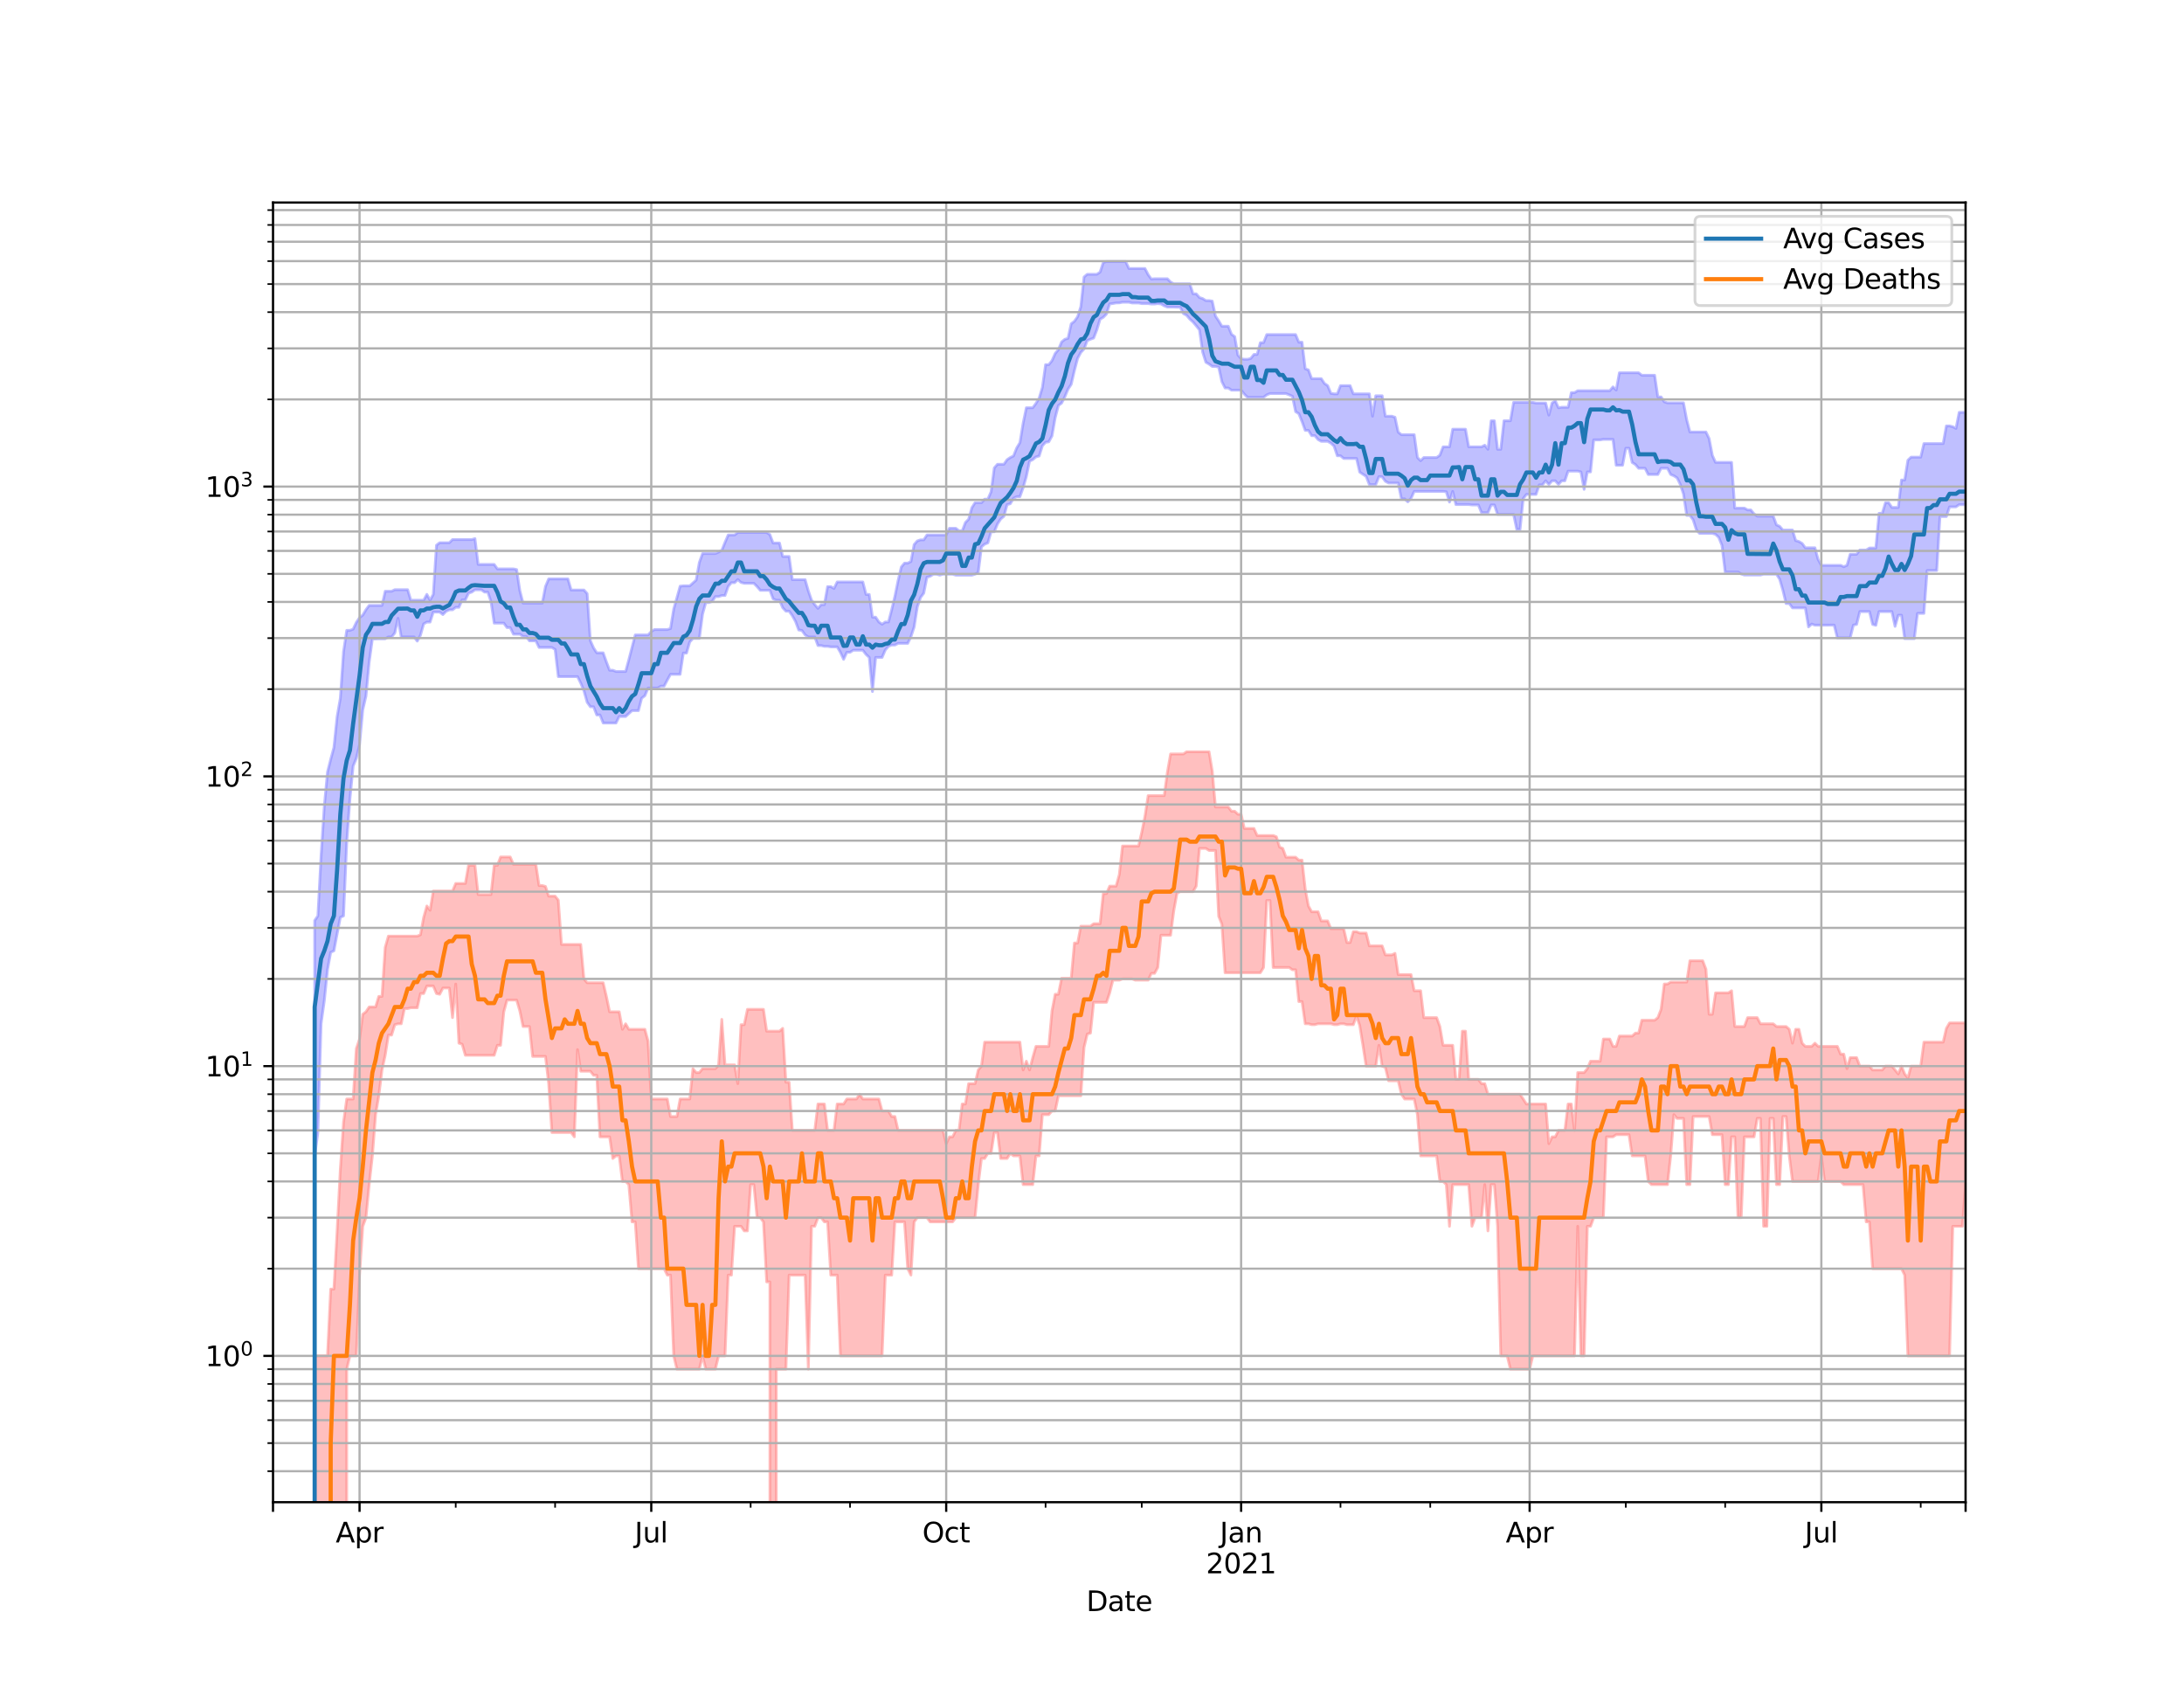 <?xml version="1.0" encoding="utf-8" standalone="no"?>
<!DOCTYPE svg PUBLIC "-//W3C//DTD SVG 1.1//EN"
  "http://www.w3.org/Graphics/SVG/1.1/DTD/svg11.dtd">
<svg height="612pt" version="1.1" viewBox="0 0 792 612" width="792pt" xmlns="http://www.w3.org/2000/svg" xmlns:xlink="http://www.w3.org/1999/xlink">
 <defs>
  <style type="text/css">*{stroke-linecap:butt;stroke-linejoin:round;}</style>
 </defs>
 <g id="figure_1">
  <g id="patch_1">
   <path d="M 0 612 
L 792 612 
L 792 0 
L 0 0 
z
" style="fill:#ffffff;"/>
  </g>
  <g id="axes_1">
   <g id="patch_2">
    <path d="M 99 544.68 
L 712.8 544.68 
L 712.8 73.44 
L 99 73.44 
z
" style="fill:#ffffff;"/>
   </g>
   <g id="PolyCollection_1">
    <path clip-path="url(#p68e2955192)" d="M 99 105555.294 
L 99 105555.294 
L 100.162 105555.294 
L 101.325 105555.294 
L 102.487 105555.294 
L 103.65 105555.294 
L 104.812 105555.294 
L 105.975 105555.294 
L 107.138 105555.294 
L 108.3 105555.294 
L 109.463 105555.294 
L 110.625 105555.294 
L 111.787 105555.294 
L 112.95 105555.294 
L 114.112 333.782 
L 115.275 332.092 
L 116.438 310.216 
L 117.6 292.377 
L 118.763 279.936 
L 119.925 275.327 
L 121.088 271.033 
L 122.25 259.832 
L 123.412 253.214 
L 124.575 236.286 
L 125.737 228.561 
L 126.9 228.561 
L 128.062 228.134 
L 129.225 225.666 
L 130.387 223.954 
L 131.55 223.033 
L 132.713 221.074 
L 133.875 219.523 
L 135.037 219.523 
L 136.2 219.523 
L 137.363 219.523 
L 138.525 219.523 
L 139.688 214.381 
L 140.85 214.381 
L 142.012 214.381 
L 143.175 213.819 
L 144.338 213.819 
L 145.5 213.819 
L 146.662 213.819 
L 147.825 213.819 
L 148.988 217.628 
L 150.15 217.628 
L 151.312 217.628 
L 152.475 217.628 
L 153.637 217.628 
L 154.8 215.517 
L 155.963 217.628 
L 157.125 215.517 
L 158.287 197.691 
L 159.45 196.784 
L 160.613 196.784 
L 161.775 196.784 
L 162.938 196.784 
L 164.1 195.644 
L 165.262 195.644 
L 166.425 195.644 
L 167.588 195.644 
L 168.75 195.644 
L 169.912 195.644 
L 171.075 195.644 
L 172.238 195.291 
L 173.4 204.65 
L 174.562 204.65 
L 175.725 204.65 
L 176.887 204.65 
L 178.05 204.65 
L 179.213 204.65 
L 180.375 206.279 
L 181.537 206.279 
L 182.7 206.279 
L 183.863 206.279 
L 185.025 206.279 
L 186.188 206.279 
L 187.35 206.517 
L 188.512 214.151 
L 189.675 218.698 
L 190.838 218.698 
L 192 218.698 
L 193.162 218.698 
L 194.325 218.698 
L 195.488 218.698 
L 196.65 218.698 
L 197.812 212.644 
L 198.975 209.913 
L 200.137 209.913 
L 201.3 209.913 
L 202.463 209.913 
L 203.625 209.913 
L 204.787 209.913 
L 205.95 209.913 
L 207.113 213.933 
L 208.275 213.933 
L 209.438 213.933 
L 210.6 213.933 
L 211.762 213.933 
L 212.925 215.228 
L 214.088 232.299 
L 215.25 234.918 
L 216.412 236.712 
L 217.575 236.712 
L 218.738 236.712 
L 219.9 239.989 
L 221.062 243.027 
L 222.225 243.027 
L 223.387 243.481 
L 224.55 243.481 
L 225.713 243.481 
L 226.875 243.481 
L 228.037 239.206 
L 229.2 234.721 
L 230.363 230.221 
L 231.525 230.221 
L 232.688 230.221 
L 233.85 230.221 
L 235.012 230.221 
L 236.175 228.992 
L 237.338 228.262 
L 238.5 228.262 
L 239.662 228.262 
L 240.825 228.262 
L 241.988 228.262 
L 243.15 227.908 
L 244.312 220.844 
L 245.475 216.725 
L 246.637 212.543 
L 247.8 212.422 
L 248.963 212.422 
L 250.125 212.422 
L 251.287 211.38 
L 252.45 210.342 
L 253.613 203.92 
L 254.775 200.711 
L 255.938 200.711 
L 257.1 200.711 
L 258.262 200.711 
L 259.425 200.711 
L 260.587 200.201 
L 261.75 199.545 
L 262.913 196.67 
L 264.075 193.979 
L 265.238 193.979 
L 266.4 193.979 
L 267.562 193.07 
L 268.725 193.07 
L 269.887 193.07 
L 271.05 193.07 
L 272.212 193.07 
L 273.375 193.07 
L 274.538 193.07 
L 275.7 193.07 
L 276.863 193.07 
L 278.025 193.07 
L 279.188 193.825 
L 280.35 196.898 
L 281.512 196.898 
L 282.675 196.898 
L 283.837 201.771 
L 285 201.771 
L 286.163 201.771 
L 287.325 210.179 
L 288.488 210.179 
L 289.65 210.179 
L 290.812 210.179 
L 291.975 210.179 
L 293.137 214.256 
L 294.3 217.628 
L 295.462 219.242 
L 296.625 220.591 
L 297.788 219.242 
L 298.95 219.242 
L 300.113 212.704 
L 301.275 212.704 
L 302.438 213.376 
L 303.6 211.009 
L 304.762 211.009 
L 305.925 211.009 
L 307.087 211.009 
L 308.25 211.009 
L 309.413 211.009 
L 310.575 211.009 
L 311.738 211.009 
L 312.9 211.009 
L 314.062 215.549 
L 315.225 215.549 
L 316.387 223.786 
L 317.55 223.786 
L 318.712 225.532 
L 319.875 226.342 
L 321.038 225.532 
L 322.2 225.532 
L 323.363 221.074 
L 324.525 216.21 
L 325.688 210.496 
L 326.85 205.583 
L 328.012 204.187 
L 329.175 204.187 
L 330.337 203.612 
L 331.5 197.451 
L 332.663 196.126 
L 333.825 195.748 
L 334.988 195.748 
L 336.15 193.985 
L 337.312 193.985 
L 338.475 193.985 
L 339.637 193.985 
L 340.8 193.985 
L 341.962 193.985 
L 343.125 193.985 
L 344.288 191.551 
L 345.45 191.551 
L 346.613 191.551 
L 347.775 192.476 
L 348.938 192.476 
L 350.1 189.447 
L 351.262 188.279 
L 352.425 184.11 
L 353.587 182.28 
L 354.75 182.28 
L 355.913 182.28 
L 357.075 180.991 
L 358.238 180.991 
L 359.4 178.314 
L 360.562 169.658 
L 361.725 168.344 
L 362.887 168.344 
L 364.05 168.344 
L 365.212 166.674 
L 366.375 165.896 
L 367.538 165.321 
L 368.7 162.428 
L 369.863 160.512 
L 371.025 153.44 
L 372.188 147.849 
L 373.35 147.849 
L 374.512 147.849 
L 375.675 146.265 
L 376.837 144.385 
L 378 140.492 
L 379.163 132.219 
L 380.325 132.219 
L 381.488 130.783 
L 382.65 128.165 
L 383.812 126.78 
L 384.975 123.993 
L 386.137 123.041 
L 387.3 122.67 
L 388.462 117.396 
L 389.625 116.505 
L 390.788 114.835 
L 391.95 111.2 
L 393.113 100.447 
L 394.275 99.446 
L 395.438 99.446 
L 396.6 99.446 
L 397.762 99.446 
L 398.925 98.677 
L 400.087 95.161 
L 401.25 94.86 
L 402.413 94.86 
L 403.575 94.86 
L 404.738 94.86 
L 405.9 94.86 
L 407.062 94.86 
L 408.225 94.86 
L 409.387 97.35 
L 410.55 97.35 
L 411.712 97.35 
L 412.875 97.35 
L 414.038 97.35 
L 415.2 97.35 
L 416.363 99.577 
L 417.525 101.187 
L 418.688 101.071 
L 419.85 101.071 
L 421.012 101.071 
L 422.175 101.071 
L 423.337 101.071 
L 424.5 102.268 
L 425.663 102.902 
L 426.825 102.902 
L 427.988 102.902 
L 429.15 102.902 
L 430.312 102.902 
L 431.475 102.902 
L 432.637 106.542 
L 433.8 106.542 
L 434.962 107.872 
L 436.125 108.257 
L 437.288 108.991 
L 438.45 108.991 
L 439.613 109.179 
L 440.775 114.612 
L 441.938 116.336 
L 443.1 118.292 
L 444.262 118.292 
L 445.425 118.292 
L 446.587 121.205 
L 447.75 122.053 
L 448.913 128.758 
L 450.075 130.069 
L 451.238 130.272 
L 452.4 130.272 
L 453.562 129.984 
L 454.725 128.518 
L 455.887 128.518 
L 457.05 124.251 
L 458.212 124.251 
L 459.375 121.311 
L 460.538 121.311 
L 461.7 121.311 
L 462.863 121.311 
L 464.025 121.311 
L 465.188 121.311 
L 466.35 121.311 
L 467.512 121.311 
L 468.675 121.311 
L 469.837 121.311 
L 471 124.08 
L 472.163 124.08 
L 473.325 133.711 
L 474.488 134.126 
L 475.65 137.291 
L 476.812 137.291 
L 477.975 137.291 
L 479.137 137.291 
L 480.3 139.036 
L 481.462 139.837 
L 482.625 142.614 
L 483.788 142.81 
L 484.95 142.81 
L 486.113 139.837 
L 487.275 139.837 
L 488.438 139.837 
L 489.6 139.837 
L 490.762 142.797 
L 491.925 142.797 
L 493.087 142.797 
L 494.25 142.797 
L 495.413 142.797 
L 496.575 142.797 
L 497.738 150.91 
L 498.9 143.506 
L 500.062 143.506 
L 501.225 143.506 
L 502.387 150.91 
L 503.55 150.91 
L 504.712 150.91 
L 505.875 151.287 
L 507.038 156.675 
L 508.2 157.617 
L 509.363 157.617 
L 510.525 157.617 
L 511.688 157.617 
L 512.85 157.617 
L 514.013 165.886 
L 515.175 167.052 
L 516.337 165.886 
L 517.5 165.886 
L 518.663 165.886 
L 519.825 165.886 
L 520.987 165.886 
L 522.15 165.057 
L 523.312 162.027 
L 524.475 162.027 
L 525.638 162.027 
L 526.8 155.634 
L 527.962 155.634 
L 529.125 155.634 
L 530.288 155.634 
L 531.45 155.634 
L 532.612 162.027 
L 533.775 162.027 
L 534.938 162.027 
L 536.1 162.027 
L 537.263 162.027 
L 538.425 161.423 
L 539.587 162.907 
L 540.75 152.572 
L 541.913 152.572 
L 543.075 162.907 
L 544.237 162.907 
L 545.4 152.572 
L 546.562 152.572 
L 547.725 152.572 
L 548.888 145.897 
L 550.05 145.897 
L 551.212 145.897 
L 552.375 145.897 
L 553.538 145.897 
L 554.7 145.897 
L 555.862 145.897 
L 557.025 146.136 
L 558.188 146.136 
L 559.35 146.136 
L 560.513 146.136 
L 561.675 150.513 
L 562.837 146.136 
L 564 145.34 
L 565.163 147.862 
L 566.325 147.672 
L 567.487 147.672 
L 568.65 147.672 
L 569.812 142.369 
L 570.975 142.369 
L 572.138 141.674 
L 573.3 141.674 
L 574.462 141.674 
L 575.625 141.674 
L 576.788 141.674 
L 577.95 141.674 
L 579.112 141.674 
L 580.275 141.674 
L 581.438 141.674 
L 582.6 141.674 
L 583.763 141.674 
L 584.925 140.275 
L 586.087 141.436 
L 587.25 135.154 
L 588.413 135.154 
L 589.575 135.154 
L 590.737 135.154 
L 591.9 135.154 
L 593.062 135.154 
L 594.225 135.154 
L 595.388 136.071 
L 596.55 136.071 
L 597.712 136.071 
L 598.875 136.071 
L 600.038 136.071 
L 601.2 143.922 
L 602.362 143.922 
L 603.525 145.692 
L 604.688 146.063 
L 605.85 146.063 
L 607.013 146.063 
L 608.175 146.063 
L 609.337 146.063 
L 610.5 146.063 
L 611.663 152.203 
L 612.825 156.637 
L 613.987 156.637 
L 615.15 156.637 
L 616.312 156.637 
L 617.475 156.637 
L 618.638 156.637 
L 619.8 159.043 
L 620.962 165.128 
L 622.125 167.654 
L 623.288 167.654 
L 624.45 167.654 
L 625.612 167.654 
L 626.775 167.654 
L 627.938 167.654 
L 629.1 184.245 
L 630.263 184.245 
L 631.425 184.245 
L 632.587 184.245 
L 633.75 184.894 
L 634.913 184.894 
L 636.075 186.316 
L 637.237 187.157 
L 638.4 187.157 
L 639.562 187.157 
L 640.725 187.157 
L 641.888 187.157 
L 643.05 187.157 
L 644.212 190.323 
L 645.375 190.839 
L 646.538 192.191 
L 647.7 192.191 
L 648.862 192.191 
L 650.025 192.191 
L 651.188 196.007 
L 652.35 196.351 
L 653.513 197.034 
L 654.675 198.616 
L 655.837 198.616 
L 657 198.616 
L 658.163 198.616 
L 659.325 202.857 
L 660.487 204.973 
L 661.65 204.973 
L 662.812 204.973 
L 663.975 204.973 
L 665.138 204.973 
L 666.3 204.973 
L 667.462 204.973 
L 668.625 205.488 
L 669.788 204.973 
L 670.95 200.975 
L 672.112 200.975 
L 673.275 200.975 
L 674.438 199.432 
L 675.6 199.432 
L 676.763 199.432 
L 677.925 198.72 
L 679.087 198.72 
L 680.25 198.72 
L 681.413 186.124 
L 682.575 186.124 
L 683.737 182.28 
L 684.9 182.28 
L 686.062 183.997 
L 687.225 183.997 
L 688.388 183.997 
L 689.55 174.033 
L 690.712 174.033 
L 691.875 166.855 
L 693.038 165.759 
L 694.2 165.759 
L 695.362 165.759 
L 696.525 165.759 
L 697.688 160.839 
L 698.85 160.839 
L 700.013 160.839 
L 701.175 160.839 
L 702.337 160.839 
L 703.5 160.839 
L 704.663 160.839 
L 705.825 154.435 
L 706.987 154.435 
L 708.15 154.723 
L 709.312 155.348 
L 710.475 149.51 
L 711.638 149.51 
L 712.8 149.51 
L 712.8 182.98 
L 712.8 182.98 
L 711.638 182.98 
L 710.475 182.98 
L 709.312 183.793 
L 708.15 183.793 
L 706.987 183.793 
L 705.825 187.301 
L 704.663 187.301 
L 703.5 187.301 
L 702.337 206.871 
L 701.175 206.871 
L 700.013 206.871 
L 698.85 206.871 
L 697.688 222.404 
L 696.525 222.404 
L 695.362 222.404 
L 694.2 231.575 
L 693.038 231.575 
L 691.875 231.575 
L 690.712 231.575 
L 689.55 223.071 
L 688.388 223.071 
L 687.225 227.125 
L 686.062 221.759 
L 684.9 221.759 
L 683.737 221.759 
L 682.575 221.759 
L 681.413 221.759 
L 680.25 226.739 
L 679.087 226.41 
L 677.925 221.759 
L 676.763 221.759 
L 675.6 221.759 
L 674.438 221.759 
L 673.275 226.41 
L 672.112 226.657 
L 670.95 231.286 
L 669.788 231.286 
L 668.625 231.286 
L 667.462 231.286 
L 666.3 231.286 
L 665.138 226.657 
L 663.975 226.657 
L 662.812 226.684 
L 661.65 226.684 
L 660.487 226.684 
L 659.325 226.684 
L 658.163 226.684 
L 657 226.274 
L 655.837 227.306 
L 654.675 220.423 
L 653.513 220.423 
L 652.35 220.423 
L 651.188 220.423 
L 650.025 220.423 
L 648.862 218.836 
L 647.7 218.836 
L 646.538 214.016 
L 645.375 210.027 
L 644.212 208.179 
L 643.05 208.179 
L 641.888 208.179 
L 640.725 208.179 
L 639.562 208.179 
L 638.4 208.509 
L 637.237 208.509 
L 636.075 208.509 
L 634.913 208.509 
L 633.75 208.509 
L 632.587 208.509 
L 631.425 208.115 
L 630.263 207.408 
L 629.1 207.408 
L 627.938 207.408 
L 626.775 207.408 
L 625.612 207.408 
L 624.45 197.756 
L 623.288 194.858 
L 622.125 193.738 
L 620.962 193.399 
L 619.8 193.399 
L 618.638 193.399 
L 617.475 193.399 
L 616.312 193.399 
L 615.15 192.082 
L 613.987 188.445 
L 612.825 186.869 
L 611.663 186.869 
L 610.5 179.134 
L 609.337 175.655 
L 608.175 173.282 
L 607.013 172.526 
L 605.85 172.056 
L 604.688 169.792 
L 603.525 169.792 
L 602.362 169.792 
L 601.2 172.056 
L 600.038 172.056 
L 598.875 172.056 
L 597.712 172.056 
L 596.55 169.792 
L 595.388 169.792 
L 594.225 169.792 
L 593.062 168.428 
L 591.9 167.706 
L 590.737 162.516 
L 589.575 162.549 
L 588.413 168.7 
L 587.25 168.7 
L 586.087 168.7 
L 584.925 159.306 
L 583.763 159.306 
L 582.6 159.306 
L 581.438 159.306 
L 580.275 159.5 
L 579.112 159.5 
L 577.95 159.5 
L 576.788 171.112 
L 575.625 171.112 
L 574.462 177.443 
L 573.3 171.112 
L 572.138 170.825 
L 570.975 170.825 
L 569.812 170.825 
L 568.65 170.825 
L 567.487 174.337 
L 566.325 174.337 
L 565.163 175.641 
L 564 174.337 
L 562.837 174.337 
L 561.675 175.673 
L 560.513 174.337 
L 559.35 175.794 
L 558.188 175.812 
L 557.025 179.265 
L 555.862 179.265 
L 554.7 179.265 
L 553.538 179.265 
L 552.375 180.785 
L 551.212 192.018 
L 550.05 192.018 
L 548.888 186.527 
L 547.725 186.527 
L 546.562 186.527 
L 545.4 186.527 
L 544.237 186.527 
L 543.075 186.527 
L 541.913 183.091 
L 540.75 183.091 
L 539.587 185.899 
L 538.425 185.899 
L 537.263 185.899 
L 536.1 183.091 
L 534.938 183.091 
L 533.775 183.091 
L 532.612 182.948 
L 531.45 182.948 
L 530.288 182.948 
L 529.125 182.948 
L 527.962 182.948 
L 526.8 178.186 
L 525.638 182.057 
L 524.475 178.3 
L 523.312 178.186 
L 522.15 178.186 
L 520.987 178.186 
L 519.825 178.186 
L 518.663 178.186 
L 517.5 178.186 
L 516.337 178.186 
L 515.175 178.186 
L 514.013 178.186 
L 512.85 178.186 
L 511.688 180.715 
L 510.525 181.965 
L 509.363 180.865 
L 508.2 180.865 
L 507.038 175.133 
L 505.875 175.133 
L 504.712 175.133 
L 503.55 175.133 
L 502.387 174.516 
L 501.225 172.892 
L 500.062 172.812 
L 498.9 175.713 
L 497.738 175.713 
L 496.575 175.713 
L 495.413 172.736 
L 494.25 171.977 
L 493.087 171.189 
L 491.925 166.234 
L 490.762 166.234 
L 489.6 166.234 
L 488.438 166.234 
L 487.275 166.234 
L 486.113 165.256 
L 484.95 165.256 
L 483.788 161.782 
L 482.625 160.683 
L 481.462 160.026 
L 480.3 160.026 
L 479.137 160.026 
L 477.975 159.372 
L 476.812 157.959 
L 475.65 157.959 
L 474.488 156.052 
L 473.325 156.052 
L 472.163 152.873 
L 471 149.999 
L 469.837 149.268 
L 468.675 143.668 
L 467.512 143.172 
L 466.35 142.697 
L 465.188 142.697 
L 464.025 142.697 
L 462.863 142.697 
L 461.7 142.697 
L 460.538 142.697 
L 459.375 143.172 
L 458.212 144.061 
L 457.05 144.061 
L 455.887 144.061 
L 454.725 144.061 
L 453.562 144.061 
L 452.4 144.061 
L 451.238 142.924 
L 450.075 141.47 
L 448.913 141.47 
L 447.75 141.47 
L 446.587 141.47 
L 445.425 140.692 
L 444.262 140.692 
L 443.1 138.386 
L 441.938 133.107 
L 440.775 132.869 
L 439.613 132.869 
L 438.45 132.024 
L 437.288 131.346 
L 436.125 127.65 
L 434.962 119.597 
L 433.8 118.144 
L 432.637 116.753 
L 431.475 115.71 
L 430.312 114.331 
L 429.15 113.703 
L 427.988 111.395 
L 426.825 111.395 
L 425.663 111.34 
L 424.5 111.34 
L 423.337 111.34 
L 422.175 110.884 
L 421.012 110.203 
L 419.85 110.084 
L 418.688 110.234 
L 417.525 110.234 
L 416.363 110.084 
L 415.2 110.084 
L 414.038 110.084 
L 412.875 109.868 
L 411.712 109.868 
L 410.55 109.868 
L 409.387 109.597 
L 408.225 109.597 
L 407.062 109.597 
L 405.9 109.816 
L 404.738 109.839 
L 403.575 110.058 
L 402.413 110.194 
L 401.25 113.856 
L 400.087 115.059 
L 398.925 115.738 
L 397.762 119.607 
L 396.6 122.58 
L 395.438 123.004 
L 394.275 123.486 
L 393.113 126.55 
L 391.95 127.783 
L 390.788 129.942 
L 389.625 134.362 
L 388.462 139.361 
L 387.3 141.134 
L 386.137 143.904 
L 384.975 146.162 
L 383.812 147.033 
L 382.65 151.484 
L 381.488 158.078 
L 380.325 160.195 
L 379.163 160.381 
L 378 161.663 
L 376.837 165.356 
L 375.675 165.68 
L 374.512 166.667 
L 373.35 167.241 
L 372.188 172.816 
L 371.025 176.831 
L 369.863 180.093 
L 368.7 180.093 
L 367.538 180.66 
L 366.375 182.644 
L 365.212 182.975 
L 364.05 187.226 
L 362.887 188.184 
L 361.725 190.008 
L 360.562 192.814 
L 359.4 192.814 
L 358.238 196.855 
L 357.075 197.314 
L 355.913 198.298 
L 354.75 207.624 
L 353.587 208.197 
L 352.425 208.564 
L 351.262 208.564 
L 350.1 208.564 
L 348.938 208.564 
L 347.775 208.564 
L 346.613 208.564 
L 345.45 208.197 
L 344.288 208.197 
L 343.125 208.197 
L 341.962 208.197 
L 340.8 208.546 
L 339.637 208.197 
L 338.475 208.215 
L 337.312 208.954 
L 336.15 209.299 
L 334.988 215.089 
L 333.825 216.637 
L 332.663 220.007 
L 331.5 227.375 
L 330.337 230.878 
L 329.175 233.287 
L 328.012 233.287 
L 326.85 233.287 
L 325.688 233.287 
L 324.525 233.894 
L 323.363 233.894 
L 322.2 234.33 
L 321.038 235.681 
L 319.875 238.383 
L 318.712 238.383 
L 317.55 238.383 
L 316.387 250.753 
L 315.225 238.383 
L 314.062 237.297 
L 312.9 235.764 
L 311.738 235.764 
L 310.575 235.764 
L 309.413 235.764 
L 308.25 236.524 
L 307.087 236.524 
L 305.925 239.08 
L 304.762 236.524 
L 303.6 234.558 
L 302.438 234.558 
L 301.275 234.558 
L 300.113 234.363 
L 298.95 234.363 
L 297.788 234.071 
L 296.625 234.071 
L 295.462 230.953 
L 294.3 230.953 
L 293.137 230.953 
L 291.975 230.221 
L 290.812 228.604 
L 289.65 228.432 
L 288.488 225.332 
L 287.325 223.249 
L 286.163 221.599 
L 285 221.599 
L 283.837 220.352 
L 282.675 217.639 
L 281.512 217.639 
L 280.35 217.135 
L 279.188 214.037 
L 278.025 214.037 
L 276.863 214.037 
L 275.7 214.037 
L 274.538 212.684 
L 273.375 211.498 
L 272.212 211.498 
L 271.05 211.498 
L 269.887 211.498 
L 268.725 211.204 
L 267.562 210.141 
L 266.4 211.273 
L 265.238 211.273 
L 264.075 212.634 
L 262.913 215.927 
L 261.75 215.927 
L 260.587 216.319 
L 259.425 216.319 
L 258.262 218.035 
L 257.1 218.479 
L 255.938 218.491 
L 254.775 222.68 
L 253.613 231.484 
L 252.45 231.484 
L 251.287 231.484 
L 250.125 232.783 
L 248.963 236.797 
L 247.8 236.797 
L 246.637 244.504 
L 245.475 244.504 
L 244.312 244.504 
L 243.15 244.504 
L 241.988 246.599 
L 240.825 248.796 
L 239.662 248.796 
L 238.5 249.492 
L 237.338 249.492 
L 236.175 249.492 
L 235.012 249.492 
L 233.85 252.267 
L 232.688 253.165 
L 231.525 257.671 
L 230.363 257.671 
L 229.2 257.671 
L 228.037 258.739 
L 226.875 259.804 
L 225.713 259.804 
L 224.55 259.804 
L 223.387 262.161 
L 222.225 262.161 
L 221.062 262.161 
L 219.9 262.161 
L 218.738 262.161 
L 217.575 259.24 
L 216.412 259.24 
L 215.25 256.259 
L 214.088 256.259 
L 212.925 254.635 
L 211.762 250.498 
L 210.6 247.695 
L 209.438 245.343 
L 208.275 245.343 
L 207.113 245.343 
L 205.95 245.343 
L 204.787 245.343 
L 203.625 245.343 
L 202.463 245.343 
L 201.3 235.48 
L 200.137 234.77 
L 198.975 234.77 
L 197.812 234.77 
L 196.65 234.77 
L 195.488 234.77 
L 194.325 232.377 
L 193.162 232.377 
L 192 232.377 
L 190.838 230.773 
L 189.675 230.773 
L 188.512 229.955 
L 187.35 229.955 
L 186.188 229.955 
L 185.025 227.557 
L 183.863 227.557 
L 182.7 225.949 
L 181.537 225.949 
L 180.375 225.949 
L 179.213 225.949 
L 178.05 218.148 
L 176.887 214.697 
L 175.725 214.697 
L 174.562 213.86 
L 173.4 213.86 
L 172.238 213.86 
L 171.075 214.697 
L 169.912 215.078 
L 168.75 217.515 
L 167.588 217.515 
L 166.425 220.209 
L 165.262 220.209 
L 164.1 221.123 
L 162.938 221.123 
L 161.775 221.66 
L 160.613 222.843 
L 159.45 221.944 
L 158.287 221.944 
L 157.125 221.944 
L 155.963 225.559 
L 154.8 225.559 
L 153.637 226.22 
L 152.475 230.34 
L 151.312 232.455 
L 150.15 230.938 
L 148.988 230.938 
L 147.825 230.938 
L 146.662 230.938 
L 145.5 230.938 
L 144.338 224.187 
L 143.175 229.515 
L 142.012 230.938 
L 140.85 230.938 
L 139.688 231.621 
L 138.525 231.621 
L 137.363 231.621 
L 136.2 231.667 
L 135.037 231.667 
L 133.875 240.118 
L 132.713 252.387 
L 131.55 257.401 
L 130.387 270.028 
L 129.225 274.93 
L 128.062 277.783 
L 126.9 289.679 
L 125.737 305.503 
L 124.575 332.092 
L 123.412 332.649 
L 122.25 338.622 
L 121.088 344.76 
L 119.925 345.311 
L 118.763 351.642 
L 117.6 362.897 
L 116.438 371.216 
L 115.275 410.644 
L 114.112 419.118 
L 112.95 105555.294 
L 111.787 105555.294 
L 110.625 105555.294 
L 109.463 105555.294 
L 108.3 105555.294 
L 107.138 105555.294 
L 105.975 105555.294 
L 104.812 105555.294 
L 103.65 105555.294 
L 102.487 105555.294 
L 101.325 105555.294 
L 100.162 105555.294 
L 99 105555.294 
z
" style="fill:#8080ff;fill-opacity:0.5;stroke:#8080ff;stroke-opacity:0.5;"/>
   </g>
   <g id="PolyCollection_2">
    <path clip-path="url(#p68e2955192)" d="M 99 105555.294 
L 99 105555.294 
L 100.162 105555.294 
L 101.325 105555.294 
L 102.487 105555.294 
L 103.65 105555.294 
L 104.812 105555.294 
L 105.975 105555.294 
L 107.138 105555.294 
L 108.3 105555.294 
L 109.463 105555.294 
L 110.625 105555.294 
L 111.787 105555.294 
L 112.95 105555.294 
L 114.112 491.633 
L 115.275 491.633 
L 116.438 491.633 
L 117.6 491.633 
L 118.763 491.633 
L 119.925 467.421 
L 121.088 467.421 
L 122.25 446.312 
L 123.412 424.029 
L 124.575 406.932 
L 125.737 398.495 
L 126.9 398.495 
L 128.062 398.495 
L 129.225 380.192 
L 130.387 376.754 
L 131.55 367.765 
L 132.713 366.867 
L 133.875 365.123 
L 135.037 365.123 
L 136.2 365.123 
L 137.363 361.296 
L 138.525 361.296 
L 139.688 343.5 
L 140.85 339.426 
L 142.012 339.426 
L 143.175 339.426 
L 144.338 339.426 
L 145.5 339.426 
L 146.662 339.426 
L 147.825 339.426 
L 148.988 339.426 
L 150.15 339.426 
L 151.312 339.426 
L 152.475 338.942 
L 153.637 332.649 
L 154.8 328.504 
L 155.963 330.064 
L 157.125 323.087 
L 158.287 323.087 
L 159.45 323.087 
L 160.613 323.087 
L 161.775 323.087 
L 162.938 323.087 
L 164.1 323.087 
L 165.262 320.334 
L 166.425 320.334 
L 167.588 320.334 
L 168.75 320.334 
L 169.912 313.776 
L 171.075 313.776 
L 172.238 313.776 
L 173.4 324.353 
L 174.562 324.353 
L 175.725 324.353 
L 176.887 324.353 
L 178.05 324.353 
L 179.213 313.776 
L 180.375 313.776 
L 181.537 310.733 
L 182.7 310.733 
L 183.863 310.733 
L 185.025 310.733 
L 186.188 313.407 
L 187.35 313.407 
L 188.512 313.407 
L 189.675 313.407 
L 190.838 313.407 
L 192 313.407 
L 193.162 313.407 
L 194.325 313.407 
L 195.488 321.088 
L 196.65 321.088 
L 197.812 321.415 
L 198.975 324.94 
L 200.137 324.94 
L 201.3 324.94 
L 202.463 326.381 
L 203.625 342.447 
L 204.787 342.447 
L 205.95 342.447 
L 207.113 342.447 
L 208.275 342.447 
L 209.438 342.447 
L 210.6 342.447 
L 211.762 354.942 
L 212.925 356.332 
L 214.088 356.332 
L 215.25 356.332 
L 216.412 356.332 
L 217.575 356.332 
L 218.738 356.332 
L 219.9 361.296 
L 221.062 366.867 
L 222.225 366.867 
L 223.387 366.867 
L 224.55 366.867 
L 225.713 373.215 
L 226.875 371.216 
L 228.037 373.215 
L 229.2 373.215 
L 230.363 373.215 
L 231.525 373.215 
L 232.688 373.215 
L 233.85 373.215 
L 235.012 377.496 
L 236.175 398.495 
L 237.338 398.495 
L 238.5 398.495 
L 239.662 398.495 
L 240.825 398.495 
L 241.988 398.495 
L 243.15 404.842 
L 244.312 404.842 
L 245.475 404.842 
L 246.637 398.495 
L 247.8 398.495 
L 248.963 398.495 
L 250.125 398.495 
L 251.287 387.491 
L 252.45 388.909 
L 253.613 388.909 
L 254.775 387.491 
L 255.938 387.491 
L 257.1 387.491 
L 258.262 387.491 
L 259.425 387.491 
L 260.587 386.115 
L 261.75 369.615 
L 262.913 386.115 
L 264.075 386.115 
L 265.238 386.115 
L 266.4 386.115 
L 267.562 392.923 
L 268.725 371.543 
L 269.887 371.543 
L 271.05 365.987 
L 272.212 365.987 
L 273.375 365.987 
L 274.538 365.987 
L 275.7 365.987 
L 276.863 365.987 
L 278.025 373.901 
L 279.188 373.901 
L 280.35 373.901 
L 281.512 373.901 
L 282.675 373.901 
L 283.837 372.876 
L 285 392.402 
L 286.163 392.402 
L 287.325 409.877 
L 288.488 409.877 
L 289.65 409.877 
L 290.812 409.877 
L 291.975 409.877 
L 293.137 409.877 
L 294.3 409.877 
L 295.462 409.877 
L 296.625 400.308 
L 297.788 400.308 
L 298.95 400.308 
L 300.113 409.877 
L 301.275 409.877 
L 302.438 409.877 
L 303.6 400.308 
L 304.762 400.308 
L 305.925 400.308 
L 307.087 398.495 
L 308.25 398.495 
L 309.413 398.495 
L 310.575 398.495 
L 311.738 396.751 
L 312.9 398.495 
L 314.062 398.495 
L 315.225 398.495 
L 316.387 398.495 
L 317.55 398.495 
L 318.712 398.495 
L 319.875 402.844 
L 321.038 402.844 
L 322.2 402.844 
L 323.363 404.842 
L 324.525 404.842 
L 325.688 409.877 
L 326.85 409.877 
L 328.012 409.877 
L 329.175 409.877 
L 330.337 409.877 
L 331.5 409.877 
L 332.663 409.877 
L 333.825 409.877 
L 334.988 409.877 
L 336.15 409.877 
L 337.312 409.877 
L 338.475 409.877 
L 339.637 409.877 
L 340.8 409.877 
L 341.962 409.877 
L 343.125 414.685 
L 344.288 412.218 
L 345.45 412.218 
L 346.613 409.877 
L 347.775 409.877 
L 348.938 400.308 
L 350.1 400.308 
L 351.262 392.923 
L 352.425 392.923 
L 353.587 392.923 
L 354.75 387.959 
L 355.913 386.569 
L 357.075 377.871 
L 358.238 377.871 
L 359.4 377.871 
L 360.562 377.871 
L 361.725 377.871 
L 362.887 377.871 
L 364.05 377.871 
L 365.212 377.871 
L 366.375 377.871 
L 367.538 377.871 
L 368.7 377.871 
L 369.863 377.871 
L 371.025 387.959 
L 372.188 384.779 
L 373.35 387.959 
L 374.512 383.482 
L 375.675 379.405 
L 376.837 379.405 
L 378 379.405 
L 379.163 379.405 
L 380.325 379.405 
L 381.488 366.572 
L 382.65 360.516 
L 383.812 360.516 
L 384.975 354.714 
L 386.137 354.714 
L 387.3 354.714 
L 388.462 354.714 
L 389.625 341.929 
L 390.788 341.929 
L 391.95 335.837 
L 393.113 335.837 
L 394.275 335.837 
L 395.438 335.837 
L 396.6 334.945 
L 397.762 334.945 
L 398.925 334.945 
L 400.087 324.004 
L 401.25 324.004 
L 402.413 321.306 
L 403.575 321.306 
L 404.738 321.306 
L 405.9 317.136 
L 407.062 306.756 
L 408.225 306.756 
L 409.387 306.756 
L 410.55 306.756 
L 411.712 306.756 
L 412.875 306.756 
L 414.038 301.798 
L 415.2 296.053 
L 416.363 288.493 
L 417.525 288.493 
L 418.688 288.493 
L 419.85 288.493 
L 421.012 288.493 
L 422.175 288.493 
L 423.337 280.024 
L 424.5 273.377 
L 425.663 273.377 
L 426.825 273.377 
L 427.988 273.377 
L 429.15 273.377 
L 430.312 272.582 
L 431.475 272.582 
L 432.637 272.582 
L 433.8 272.582 
L 434.962 272.582 
L 436.125 272.582 
L 437.288 272.582 
L 438.45 272.582 
L 439.613 279.584 
L 440.775 292.609 
L 441.938 292.609 
L 443.1 292.609 
L 444.262 292.609 
L 445.425 292.609 
L 446.587 294.148 
L 447.75 294.148 
L 448.913 295.244 
L 450.075 295.244 
L 451.238 300.396 
L 452.4 300.396 
L 453.562 300.396 
L 454.725 300.396 
L 455.887 302.951 
L 457.05 302.951 
L 458.212 302.951 
L 459.375 302.951 
L 460.538 302.951 
L 461.7 302.951 
L 462.863 303.391 
L 464.025 307.154 
L 465.188 307.637 
L 466.35 310.82 
L 467.512 310.82 
L 468.675 310.82 
L 469.837 310.82 
L 471 311.873 
L 472.163 311.873 
L 473.325 322.299 
L 474.488 328.504 
L 475.65 330.596 
L 476.812 330.596 
L 477.975 330.596 
L 479.137 333.926 
L 480.3 333.926 
L 481.462 333.926 
L 482.625 336.746 
L 483.788 336.746 
L 484.95 336.746 
L 486.113 336.746 
L 487.275 336.746 
L 488.438 341.758 
L 489.6 341.758 
L 490.762 337.831 
L 491.925 337.831 
L 493.087 338.304 
L 494.25 338.304 
L 495.413 338.304 
L 496.575 342.97 
L 497.738 342.97 
L 498.9 342.97 
L 500.062 342.97 
L 501.225 342.97 
L 502.387 346.244 
L 503.55 346.244 
L 504.712 346.244 
L 505.875 345.682 
L 507.038 353.372 
L 508.2 353.372 
L 509.363 353.372 
L 510.525 353.372 
L 511.688 353.372 
L 512.85 359.245 
L 514.013 359.245 
L 515.175 359.245 
L 516.337 368.99 
L 517.5 368.99 
L 518.663 368.99 
L 519.825 368.99 
L 520.987 368.99 
L 522.15 372.205 
L 523.312 379.017 
L 524.475 379.017 
L 525.638 379.017 
L 526.8 379.017 
L 527.962 391.376 
L 529.125 391.376 
L 530.288 373.901 
L 531.45 373.901 
L 532.612 391.376 
L 533.775 391.376 
L 534.938 391.376 
L 536.1 391.376 
L 537.263 392.923 
L 538.425 392.923 
L 539.587 396.751 
L 540.75 396.751 
L 541.913 396.751 
L 543.075 396.751 
L 544.237 396.751 
L 545.4 396.751 
L 546.562 396.751 
L 547.725 396.751 
L 548.888 396.751 
L 550.05 396.751 
L 551.212 396.751 
L 552.375 398.495 
L 553.538 400.308 
L 554.7 400.308 
L 555.862 400.308 
L 557.025 400.308 
L 558.188 400.308 
L 559.35 400.308 
L 560.513 400.308 
L 561.675 414.685 
L 562.837 412.218 
L 564 412.218 
L 565.163 409.877 
L 566.325 409.877 
L 567.487 409.877 
L 568.65 400.308 
L 569.812 400.308 
L 570.975 409.877 
L 572.138 388.909 
L 573.3 388.909 
L 574.462 388.909 
L 575.625 387.491 
L 576.788 384.779 
L 577.95 384.779 
L 579.112 384.779 
L 580.275 384.779 
L 581.438 376.754 
L 582.6 376.754 
L 583.763 376.754 
L 584.925 379.405 
L 586.087 379.405 
L 587.25 375.663 
L 588.413 375.663 
L 589.575 375.663 
L 590.737 375.663 
L 591.9 375.663 
L 593.062 374.598 
L 594.225 374.598 
L 595.388 369.931 
L 596.55 369.931 
L 597.712 369.931 
L 598.875 369.931 
L 600.038 369.931 
L 601.2 368.99 
L 602.362 365.987 
L 603.525 356.804 
L 604.688 356.804 
L 605.85 356.097 
L 607.013 356.097 
L 608.175 356.097 
L 609.337 356.097 
L 610.5 356.097 
L 611.663 356.097 
L 612.825 348.367 
L 613.987 348.367 
L 615.15 348.367 
L 616.312 348.367 
L 617.475 348.367 
L 618.638 351.43 
L 619.8 367.765 
L 620.962 367.765 
L 622.125 360.003 
L 623.288 360.003 
L 624.45 360.003 
L 625.612 360.003 
L 626.775 360.003 
L 627.938 359.245 
L 629.1 372.205 
L 630.263 372.205 
L 631.425 372.205 
L 632.587 372.205 
L 633.75 368.99 
L 634.913 368.99 
L 636.075 368.99 
L 637.237 368.99 
L 638.4 371.216 
L 639.562 371.216 
L 640.725 371.216 
L 641.888 371.216 
L 643.05 371.216 
L 644.212 372.205 
L 645.375 372.205 
L 646.538 372.205 
L 647.7 372.205 
L 648.862 373.215 
L 650.025 378.25 
L 651.188 373.215 
L 652.35 373.215 
L 653.513 378.25 
L 654.675 379.405 
L 655.837 379.405 
L 657 379.405 
L 658.163 378.25 
L 659.325 379.405 
L 660.487 379.405 
L 661.65 379.405 
L 662.812 379.405 
L 663.975 379.405 
L 665.138 379.405 
L 666.3 379.405 
L 667.462 382.22 
L 668.625 382.22 
L 669.788 387.491 
L 670.95 383.482 
L 672.112 383.482 
L 673.275 383.482 
L 674.438 386.569 
L 675.6 386.569 
L 676.763 386.569 
L 677.925 386.569 
L 679.087 387.959 
L 680.25 387.959 
L 681.413 387.959 
L 682.575 387.959 
L 683.737 386.569 
L 684.9 386.569 
L 686.062 386.569 
L 687.225 387.959 
L 688.388 389.392 
L 689.55 386.569 
L 690.712 389.392 
L 691.875 390.872 
L 693.038 386.569 
L 694.2 386.569 
L 695.362 386.569 
L 696.525 386.569 
L 697.688 377.871 
L 698.85 377.871 
L 700.013 377.871 
L 701.175 377.871 
L 702.337 377.871 
L 703.5 377.871 
L 704.663 377.871 
L 705.825 372.876 
L 706.987 370.892 
L 708.15 370.892 
L 709.312 370.892 
L 710.475 370.892 
L 711.638 370.892 
L 712.8 370.892 
L 712.8 429.533 
L 712.8 429.533 
L 711.638 444.653 
L 710.475 444.653 
L 709.312 444.653 
L 708.15 444.653 
L 706.987 491.633 
L 705.825 491.633 
L 704.663 491.633 
L 703.5 491.633 
L 702.337 491.633 
L 701.175 491.633 
L 700.013 491.633 
L 698.85 491.633 
L 697.688 491.633 
L 696.525 491.633 
L 695.362 491.633 
L 694.2 491.633 
L 693.038 491.633 
L 691.875 491.633 
L 690.712 462.346 
L 689.55 460.005 
L 688.388 460.005 
L 687.225 460.005 
L 686.062 460.005 
L 684.9 460.005 
L 683.737 460.005 
L 682.575 460.005 
L 681.413 460.005 
L 680.25 460.005 
L 679.087 460.005 
L 677.925 443.051 
L 676.763 443.051 
L 675.6 429.533 
L 674.438 429.533 
L 673.275 429.533 
L 672.112 429.533 
L 670.95 429.533 
L 669.788 429.533 
L 668.625 429.533 
L 667.462 428.378 
L 666.3 428.378 
L 665.138 428.378 
L 663.975 428.378 
L 662.812 428.378 
L 661.65 428.378 
L 660.487 419.118 
L 659.325 428.378 
L 658.163 428.378 
L 657 428.378 
L 655.837 428.378 
L 654.675 428.378 
L 653.513 428.378 
L 652.35 428.378 
L 651.188 428.378 
L 650.025 428.378 
L 648.862 419.118 
L 647.7 404.842 
L 646.538 404.842 
L 645.375 429.533 
L 644.212 429.533 
L 643.05 405.528 
L 641.888 405.528 
L 640.725 444.653 
L 639.562 444.653 
L 638.4 405.528 
L 637.237 405.528 
L 636.075 412.218 
L 634.913 412.218 
L 633.75 412.218 
L 632.587 412.218 
L 631.425 441.505 
L 630.263 441.505 
L 629.1 412.218 
L 627.938 412.218 
L 626.775 429.533 
L 625.612 429.533 
L 624.45 411.424 
L 623.288 411.424 
L 622.125 411.424 
L 620.962 411.424 
L 619.8 404.842 
L 618.638 404.842 
L 617.475 404.842 
L 616.312 404.842 
L 615.15 404.842 
L 613.987 404.842 
L 612.825 429.533 
L 611.663 429.533 
L 610.5 405.528 
L 609.337 405.528 
L 608.175 405.528 
L 607.013 404.166 
L 605.85 419.118 
L 604.688 429.533 
L 603.525 429.533 
L 602.362 429.533 
L 601.2 429.533 
L 600.038 429.533 
L 598.875 429.533 
L 597.712 428.378 
L 596.55 419.118 
L 595.388 419.118 
L 594.225 419.118 
L 593.062 419.118 
L 591.9 419.118 
L 590.737 411.424 
L 589.575 411.424 
L 588.413 411.424 
L 587.25 411.424 
L 586.087 411.424 
L 584.925 412.218 
L 583.763 412.218 
L 582.6 412.218 
L 581.438 441.505 
L 580.275 441.505 
L 579.112 441.505 
L 577.95 441.505 
L 576.788 444.653 
L 575.625 444.653 
L 574.462 491.633 
L 573.3 491.633 
L 572.138 444.653 
L 570.975 491.633 
L 569.812 491.633 
L 568.65 491.633 
L 567.487 491.633 
L 566.325 491.633 
L 565.163 491.633 
L 564 491.633 
L 562.837 491.633 
L 561.675 491.633 
L 560.513 491.633 
L 559.35 491.633 
L 558.188 491.633 
L 557.025 491.633 
L 555.862 491.633 
L 554.7 496.44 
L 553.538 496.44 
L 552.375 496.44 
L 551.212 496.44 
L 550.05 496.44 
L 548.888 496.44 
L 547.725 496.44 
L 546.562 491.633 
L 545.4 491.633 
L 544.237 491.633 
L 543.075 444.653 
L 541.913 429.533 
L 540.75 429.533 
L 539.587 446.312 
L 538.425 429.533 
L 537.263 441.505 
L 536.1 441.505 
L 534.938 441.505 
L 533.775 444.653 
L 532.612 429.533 
L 531.45 429.533 
L 530.288 429.533 
L 529.125 429.533 
L 527.962 429.533 
L 526.8 429.533 
L 525.638 444.653 
L 524.475 429.533 
L 523.312 428.378 
L 522.15 428.378 
L 520.987 419.118 
L 519.825 419.118 
L 518.663 419.118 
L 517.5 419.118 
L 516.337 419.118 
L 515.175 419.118 
L 514.013 404.166 
L 512.85 398.495 
L 511.688 398.495 
L 510.525 398.495 
L 509.363 398.495 
L 508.2 396.751 
L 507.038 391.886 
L 505.875 391.886 
L 504.712 391.886 
L 503.55 391.886 
L 502.387 387.028 
L 501.225 386.569 
L 500.062 379.017 
L 498.9 386.569 
L 497.738 386.569 
L 496.575 386.569 
L 495.413 386.569 
L 494.25 379.017 
L 493.087 371.873 
L 491.925 368.373 
L 490.762 371.543 
L 489.6 371.543 
L 488.438 371.543 
L 487.275 371.216 
L 486.113 371.216 
L 484.95 371.543 
L 483.788 371.543 
L 482.625 371.216 
L 481.462 371.216 
L 480.3 371.216 
L 479.137 371.216 
L 477.975 371.216 
L 476.812 371.543 
L 475.65 371.543 
L 474.488 371.216 
L 473.325 371.216 
L 472.163 363.17 
L 471 363.17 
L 469.837 351.642 
L 468.675 351.642 
L 467.512 350.801 
L 466.35 350.801 
L 465.188 350.801 
L 464.025 350.801 
L 462.863 350.801 
L 461.7 350.801 
L 460.538 326.503 
L 459.375 326.503 
L 458.212 350.801 
L 457.05 352.715 
L 455.887 352.715 
L 454.725 352.715 
L 453.562 352.715 
L 452.4 352.715 
L 451.238 352.715 
L 450.075 352.715 
L 448.913 352.715 
L 447.75 352.715 
L 446.587 352.715 
L 445.425 352.715 
L 444.262 352.715 
L 443.1 335.092 
L 441.938 332.231 
L 440.775 308.371 
L 439.613 308.371 
L 438.45 308.371 
L 437.288 307.637 
L 436.125 307.637 
L 434.962 307.637 
L 433.8 321.306 
L 432.637 323.314 
L 431.475 323.314 
L 430.312 323.314 
L 429.15 323.314 
L 427.988 323.314 
L 426.825 323.888 
L 425.663 330.196 
L 424.5 339.103 
L 423.337 339.103 
L 422.175 339.103 
L 421.012 339.103 
L 419.85 350.801 
L 418.688 352.933 
L 417.525 352.933 
L 416.363 355.4 
L 415.2 355.4 
L 414.038 355.4 
L 412.875 355.4 
L 411.712 355.4 
L 410.55 354.942 
L 409.387 354.942 
L 408.225 354.942 
L 407.062 354.942 
L 405.9 355.4 
L 404.738 355.4 
L 403.575 355.4 
L 402.413 360.003 
L 401.25 363.444 
L 400.087 363.444 
L 398.925 363.444 
L 397.762 363.444 
L 396.6 363.444 
L 395.438 374.598 
L 394.275 374.95 
L 393.113 379.797 
L 391.95 397.325 
L 390.788 397.325 
L 389.625 397.325 
L 388.462 397.325 
L 387.3 397.325 
L 386.137 397.325 
L 384.975 397.325 
L 383.812 397.325 
L 382.65 402.844 
L 381.488 402.844 
L 380.325 404.166 
L 379.163 404.166 
L 378 404.166 
L 376.837 419.118 
L 375.675 419.118 
L 374.512 429.533 
L 373.35 429.533 
L 372.188 429.533 
L 371.025 429.533 
L 369.863 419.118 
L 368.7 419.118 
L 367.538 419.118 
L 366.375 418.196 
L 365.212 420.059 
L 364.05 420.059 
L 362.887 420.059 
L 361.725 410.644 
L 360.562 410.644 
L 359.4 418.196 
L 358.238 418.196 
L 357.075 420.059 
L 355.913 420.059 
L 354.75 429.533 
L 353.587 441.505 
L 352.425 441.505 
L 351.262 441.505 
L 350.1 441.505 
L 348.938 441.505 
L 347.775 441.505 
L 346.613 441.505 
L 345.45 443.051 
L 344.288 443.051 
L 343.125 443.051 
L 341.962 443.051 
L 340.8 443.051 
L 339.637 443.051 
L 338.475 443.051 
L 337.312 443.051 
L 336.15 441.505 
L 334.988 441.505 
L 333.825 441.505 
L 332.663 441.505 
L 331.5 443.051 
L 330.337 462.346 
L 329.175 460.005 
L 328.012 443.051 
L 326.85 443.051 
L 325.688 443.051 
L 324.525 443.051 
L 323.363 462.346 
L 322.2 462.346 
L 321.038 462.346 
L 319.875 491.633 
L 318.712 491.633 
L 317.55 491.633 
L 316.387 491.633 
L 315.225 491.633 
L 314.062 491.633 
L 312.9 491.633 
L 311.738 491.633 
L 310.575 491.633 
L 309.413 491.633 
L 308.25 491.633 
L 307.087 491.633 
L 305.925 491.633 
L 304.762 491.633 
L 303.6 462.346 
L 302.438 462.346 
L 301.275 462.346 
L 300.113 443.051 
L 298.95 443.051 
L 297.788 441.505 
L 296.625 441.505 
L 295.462 444.653 
L 294.3 444.653 
L 293.137 496.44 
L 291.975 462.346 
L 290.812 462.346 
L 289.65 462.346 
L 288.488 462.346 
L 287.325 462.346 
L 286.163 462.346 
L 285 496.44 
L 283.837 496.44 
L 282.675 496.44 
L 281.512 496.44 
L 280.35 105555.294 
L 279.188 464.813 
L 278.025 464.813 
L 276.863 443.051 
L 275.7 441.505 
L 274.538 441.505 
L 273.375 429.533 
L 272.212 429.533 
L 271.05 446.312 
L 269.887 446.312 
L 268.725 444.653 
L 267.562 444.653 
L 266.4 444.653 
L 265.238 462.346 
L 264.075 462.346 
L 262.913 491.633 
L 261.75 491.633 
L 260.587 491.633 
L 259.425 496.44 
L 258.262 496.44 
L 257.1 496.44 
L 255.938 496.44 
L 254.775 491.633 
L 253.613 496.44 
L 252.45 496.44 
L 251.287 496.44 
L 250.125 496.44 
L 248.963 496.44 
L 247.8 496.44 
L 246.637 496.44 
L 245.475 496.44 
L 244.312 491.633 
L 243.15 462.346 
L 241.988 462.346 
L 240.825 460.005 
L 239.662 460.005 
L 238.5 460.005 
L 237.338 460.005 
L 236.175 460.005 
L 235.012 460.005 
L 233.85 460.005 
L 232.688 460.005 
L 231.525 460.005 
L 230.363 443.051 
L 229.2 443.051 
L 228.037 429.533 
L 226.875 428.378 
L 225.713 428.378 
L 224.55 419.118 
L 223.387 419.118 
L 222.225 420.059 
L 221.062 412.218 
L 219.9 412.218 
L 218.738 412.218 
L 217.575 412.218 
L 216.412 389.88 
L 215.25 389.88 
L 214.088 388.432 
L 212.925 388.432 
L 211.762 388.432 
L 210.6 388.432 
L 209.438 380.59 
L 208.275 412.218 
L 207.113 410.644 
L 205.95 410.644 
L 204.787 410.644 
L 203.625 410.644 
L 202.463 410.644 
L 201.3 410.644 
L 200.137 410.644 
L 198.975 392.923 
L 197.812 383.057 
L 196.65 383.057 
L 195.488 383.057 
L 194.325 383.057 
L 193.162 383.057 
L 192 372.205 
L 190.838 372.205 
L 189.675 372.205 
L 188.512 366.572 
L 187.35 362.626 
L 186.188 362.626 
L 185.025 362.626 
L 183.863 362.626 
L 182.7 366.867 
L 181.537 379.017 
L 180.375 379.017 
L 179.213 382.637 
L 178.05 382.637 
L 176.887 382.637 
L 175.725 382.637 
L 174.562 382.637 
L 173.4 382.637 
L 172.238 382.637 
L 171.075 382.637 
L 169.912 382.637 
L 168.75 382.637 
L 167.588 378.632 
L 166.425 378.25 
L 165.262 356.804 
L 164.1 368.99 
L 162.938 358.253 
L 161.775 358.253 
L 160.613 358.253 
L 159.45 360.516 
L 158.287 360.259 
L 157.125 357.523 
L 155.963 357.523 
L 154.8 357.523 
L 153.637 360.259 
L 152.475 360.259 
L 151.312 365.41 
L 150.15 365.41 
L 148.988 365.41 
L 147.825 365.697 
L 146.662 365.697 
L 145.5 371.216 
L 144.338 371.216 
L 143.175 371.543 
L 142.012 375.305 
L 140.85 375.305 
L 139.688 382.637 
L 138.525 387.959 
L 137.363 397.325 
L 136.2 404.166 
L 135.037 419.118 
L 133.875 429.533 
L 132.713 441.505 
L 131.55 444.653 
L 130.387 462.346 
L 129.225 491.633 
L 128.062 491.633 
L 126.9 491.633 
L 125.737 496.44 
L 124.575 105555.294 
L 123.412 105555.294 
L 122.25 105555.294 
L 121.088 105555.294 
L 119.925 105555.294 
L 118.763 105555.294 
L 117.6 105555.294 
L 116.438 105555.294 
L 115.275 105555.294 
L 114.112 105555.294 
L 112.95 105555.294 
L 111.787 105555.294 
L 110.625 105555.294 
L 109.463 105555.294 
L 108.3 105555.294 
L 107.138 105555.294 
L 105.975 105555.294 
L 104.812 105555.294 
L 103.65 105555.294 
L 102.487 105555.294 
L 101.325 105555.294 
L 100.162 105555.294 
L 99 105555.294 
z
" style="fill:#ff8080;fill-opacity:0.5;stroke:#ff8080;stroke-opacity:0.5;"/>
   </g>
   <g id="matplotlib.axis_1">
    <g id="xtick_1">
     <g id="line2d_1">
      <path clip-path="url(#p68e2955192)" d="M 99 544.68 
L 99 73.44 
" style="fill:none;stroke:#b0b0b0;stroke-linecap:square;stroke-width:0.8;"/>
     </g>
     <g id="line2d_2">
      <defs>
       <path d="M 0 0 
L 0 3.5 
" id="m4abed1d830" style="stroke:#000000;stroke-width:0.8;"/>
      </defs>
      <g>
       <use style="stroke:#000000;stroke-width:0.8;" x="99" xlink:href="#m4abed1d830" y="544.68"/>
      </g>
     </g>
    </g>
    <g id="xtick_2">
     <g id="line2d_3">
      <path clip-path="url(#p68e2955192)" d="M 130.387 544.68 
L 130.387 73.44 
" style="fill:none;stroke:#b0b0b0;stroke-linecap:square;stroke-width:0.8;"/>
     </g>
     <g id="line2d_4">
      <g>
       <use style="stroke:#000000;stroke-width:0.8;" x="130.387" xlink:href="#m4abed1d830" y="544.68"/>
      </g>
     </g>
     <g id="text_1">
      <!-- Apr -->
      <g transform="translate(121.737 559.278)scale(0.1 -0.1)">
       <defs>
        <path d="M 2188 4044 
L 1331 1722 
L 3047 1722 
L 2188 4044 
z
M 1831 4666 
L 2547 4666 
L 4325 0 
L 3669 0 
L 3244 1197 
L 1141 1197 
L 716 0 
L 50 0 
L 1831 4666 
z
" id="DejaVuSans-41" transform="scale(0.016)"/>
        <path d="M 1159 525 
L 1159 -1331 
L 581 -1331 
L 581 3500 
L 1159 3500 
L 1159 2969 
Q 1341 3281 1617 3432 
Q 1894 3584 2278 3584 
Q 2916 3584 3314 3078 
Q 3713 2572 3713 1747 
Q 3713 922 3314 415 
Q 2916 -91 2278 -91 
Q 1894 -91 1617 61 
Q 1341 213 1159 525 
z
M 3116 1747 
Q 3116 2381 2855 2742 
Q 2594 3103 2138 3103 
Q 1681 3103 1420 2742 
Q 1159 2381 1159 1747 
Q 1159 1113 1420 752 
Q 1681 391 2138 391 
Q 2594 391 2855 752 
Q 3116 1113 3116 1747 
z
" id="DejaVuSans-70" transform="scale(0.016)"/>
        <path d="M 2631 2963 
Q 2534 3019 2420 3045 
Q 2306 3072 2169 3072 
Q 1681 3072 1420 2755 
Q 1159 2438 1159 1844 
L 1159 0 
L 581 0 
L 581 3500 
L 1159 3500 
L 1159 2956 
Q 1341 3275 1631 3429 
Q 1922 3584 2338 3584 
Q 2397 3584 2469 3576 
Q 2541 3569 2628 3553 
L 2631 2963 
z
" id="DejaVuSans-72" transform="scale(0.016)"/>
       </defs>
       <use xlink:href="#DejaVuSans-41"/>
       <use x="68.408" xlink:href="#DejaVuSans-70"/>
       <use x="131.885" xlink:href="#DejaVuSans-72"/>
      </g>
     </g>
    </g>
    <g id="xtick_3">
     <g id="line2d_5">
      <path clip-path="url(#p68e2955192)" d="M 236.175 544.68 
L 236.175 73.44 
" style="fill:none;stroke:#b0b0b0;stroke-linecap:square;stroke-width:0.8;"/>
     </g>
     <g id="line2d_6">
      <g>
       <use style="stroke:#000000;stroke-width:0.8;" x="236.175" xlink:href="#m4abed1d830" y="544.68"/>
      </g>
     </g>
     <g id="text_2">
      <!-- Jul -->
      <g transform="translate(230.142 559.278)scale(0.1 -0.1)">
       <defs>
        <path d="M 628 4666 
L 1259 4666 
L 1259 325 
Q 1259 -519 939 -900 
Q 619 -1281 -91 -1281 
L -331 -1281 
L -331 -750 
L -134 -750 
Q 284 -750 456 -515 
Q 628 -281 628 325 
L 628 4666 
z
" id="DejaVuSans-4a" transform="scale(0.016)"/>
        <path d="M 544 1381 
L 544 3500 
L 1119 3500 
L 1119 1403 
Q 1119 906 1312 657 
Q 1506 409 1894 409 
Q 2359 409 2629 706 
Q 2900 1003 2900 1516 
L 2900 3500 
L 3475 3500 
L 3475 0 
L 2900 0 
L 2900 538 
Q 2691 219 2414 64 
Q 2138 -91 1772 -91 
Q 1169 -91 856 284 
Q 544 659 544 1381 
z
M 1991 3584 
L 1991 3584 
z
" id="DejaVuSans-75" transform="scale(0.016)"/>
        <path d="M 603 4863 
L 1178 4863 
L 1178 0 
L 603 0 
L 603 4863 
z
" id="DejaVuSans-6c" transform="scale(0.016)"/>
       </defs>
       <use xlink:href="#DejaVuSans-4a"/>
       <use x="29.492" xlink:href="#DejaVuSans-75"/>
       <use x="92.871" xlink:href="#DejaVuSans-6c"/>
      </g>
     </g>
    </g>
    <g id="xtick_4">
     <g id="line2d_7">
      <path clip-path="url(#p68e2955192)" d="M 343.125 544.68 
L 343.125 73.44 
" style="fill:none;stroke:#b0b0b0;stroke-linecap:square;stroke-width:0.8;"/>
     </g>
     <g id="line2d_8">
      <g>
       <use style="stroke:#000000;stroke-width:0.8;" x="343.125" xlink:href="#m4abed1d830" y="544.68"/>
      </g>
     </g>
     <g id="text_3">
      <!-- Oct -->
      <g transform="translate(334.48 559.278)scale(0.1 -0.1)">
       <defs>
        <path d="M 2522 4238 
Q 1834 4238 1429 3725 
Q 1025 3213 1025 2328 
Q 1025 1447 1429 934 
Q 1834 422 2522 422 
Q 3209 422 3611 934 
Q 4013 1447 4013 2328 
Q 4013 3213 3611 3725 
Q 3209 4238 2522 4238 
z
M 2522 4750 
Q 3503 4750 4090 4092 
Q 4678 3434 4678 2328 
Q 4678 1225 4090 567 
Q 3503 -91 2522 -91 
Q 1538 -91 948 565 
Q 359 1222 359 2328 
Q 359 3434 948 4092 
Q 1538 4750 2522 4750 
z
" id="DejaVuSans-4f" transform="scale(0.016)"/>
        <path d="M 3122 3366 
L 3122 2828 
Q 2878 2963 2633 3030 
Q 2388 3097 2138 3097 
Q 1578 3097 1268 2742 
Q 959 2388 959 1747 
Q 959 1106 1268 751 
Q 1578 397 2138 397 
Q 2388 397 2633 464 
Q 2878 531 3122 666 
L 3122 134 
Q 2881 22 2623 -34 
Q 2366 -91 2075 -91 
Q 1284 -91 818 406 
Q 353 903 353 1747 
Q 353 2603 823 3093 
Q 1294 3584 2113 3584 
Q 2378 3584 2631 3529 
Q 2884 3475 3122 3366 
z
" id="DejaVuSans-63" transform="scale(0.016)"/>
        <path d="M 1172 4494 
L 1172 3500 
L 2356 3500 
L 2356 3053 
L 1172 3053 
L 1172 1153 
Q 1172 725 1289 603 
Q 1406 481 1766 481 
L 2356 481 
L 2356 0 
L 1766 0 
Q 1100 0 847 248 
Q 594 497 594 1153 
L 594 3053 
L 172 3053 
L 172 3500 
L 594 3500 
L 594 4494 
L 1172 4494 
z
" id="DejaVuSans-74" transform="scale(0.016)"/>
       </defs>
       <use xlink:href="#DejaVuSans-4f"/>
       <use x="78.711" xlink:href="#DejaVuSans-63"/>
       <use x="133.691" xlink:href="#DejaVuSans-74"/>
      </g>
     </g>
    </g>
    <g id="xtick_5">
     <g id="line2d_9">
      <path clip-path="url(#p68e2955192)" d="M 450.075 544.68 
L 450.075 73.44 
" style="fill:none;stroke:#b0b0b0;stroke-linecap:square;stroke-width:0.8;"/>
     </g>
     <g id="line2d_10">
      <g>
       <use style="stroke:#000000;stroke-width:0.8;" x="450.075" xlink:href="#m4abed1d830" y="544.68"/>
      </g>
     </g>
     <g id="text_4">
      <!-- Jan -->
      <g transform="translate(442.367 559.278)scale(0.1 -0.1)">
       <defs>
        <path d="M 2194 1759 
Q 1497 1759 1228 1600 
Q 959 1441 959 1056 
Q 959 750 1161 570 
Q 1363 391 1709 391 
Q 2188 391 2477 730 
Q 2766 1069 2766 1631 
L 2766 1759 
L 2194 1759 
z
M 3341 1997 
L 3341 0 
L 2766 0 
L 2766 531 
Q 2569 213 2275 61 
Q 1981 -91 1556 -91 
Q 1019 -91 701 211 
Q 384 513 384 1019 
Q 384 1609 779 1909 
Q 1175 2209 1959 2209 
L 2766 2209 
L 2766 2266 
Q 2766 2663 2505 2880 
Q 2244 3097 1772 3097 
Q 1472 3097 1187 3025 
Q 903 2953 641 2809 
L 641 3341 
Q 956 3463 1253 3523 
Q 1550 3584 1831 3584 
Q 2591 3584 2966 3190 
Q 3341 2797 3341 1997 
z
" id="DejaVuSans-61" transform="scale(0.016)"/>
        <path d="M 3513 2113 
L 3513 0 
L 2938 0 
L 2938 2094 
Q 2938 2591 2744 2837 
Q 2550 3084 2163 3084 
Q 1697 3084 1428 2787 
Q 1159 2491 1159 1978 
L 1159 0 
L 581 0 
L 581 3500 
L 1159 3500 
L 1159 2956 
Q 1366 3272 1645 3428 
Q 1925 3584 2291 3584 
Q 2894 3584 3203 3211 
Q 3513 2838 3513 2113 
z
" id="DejaVuSans-6e" transform="scale(0.016)"/>
       </defs>
       <use xlink:href="#DejaVuSans-4a"/>
       <use x="29.492" xlink:href="#DejaVuSans-61"/>
       <use x="90.771" xlink:href="#DejaVuSans-6e"/>
      </g>
      <!-- 2021 -->
      <g transform="translate(437.35 570.476)scale(0.1 -0.1)">
       <defs>
        <path d="M 1228 531 
L 3431 531 
L 3431 0 
L 469 0 
L 469 531 
Q 828 903 1448 1529 
Q 2069 2156 2228 2338 
Q 2531 2678 2651 2914 
Q 2772 3150 2772 3378 
Q 2772 3750 2511 3984 
Q 2250 4219 1831 4219 
Q 1534 4219 1204 4116 
Q 875 4013 500 3803 
L 500 4441 
Q 881 4594 1212 4672 
Q 1544 4750 1819 4750 
Q 2544 4750 2975 4387 
Q 3406 4025 3406 3419 
Q 3406 3131 3298 2873 
Q 3191 2616 2906 2266 
Q 2828 2175 2409 1742 
Q 1991 1309 1228 531 
z
" id="DejaVuSans-32" transform="scale(0.016)"/>
        <path d="M 2034 4250 
Q 1547 4250 1301 3770 
Q 1056 3291 1056 2328 
Q 1056 1369 1301 889 
Q 1547 409 2034 409 
Q 2525 409 2770 889 
Q 3016 1369 3016 2328 
Q 3016 3291 2770 3770 
Q 2525 4250 2034 4250 
z
M 2034 4750 
Q 2819 4750 3233 4129 
Q 3647 3509 3647 2328 
Q 3647 1150 3233 529 
Q 2819 -91 2034 -91 
Q 1250 -91 836 529 
Q 422 1150 422 2328 
Q 422 3509 836 4129 
Q 1250 4750 2034 4750 
z
" id="DejaVuSans-30" transform="scale(0.016)"/>
        <path d="M 794 531 
L 1825 531 
L 1825 4091 
L 703 3866 
L 703 4441 
L 1819 4666 
L 2450 4666 
L 2450 531 
L 3481 531 
L 3481 0 
L 794 0 
L 794 531 
z
" id="DejaVuSans-31" transform="scale(0.016)"/>
       </defs>
       <use xlink:href="#DejaVuSans-32"/>
       <use x="63.623" xlink:href="#DejaVuSans-30"/>
       <use x="127.246" xlink:href="#DejaVuSans-32"/>
       <use x="190.869" xlink:href="#DejaVuSans-31"/>
      </g>
     </g>
    </g>
    <g id="xtick_6">
     <g id="line2d_11">
      <path clip-path="url(#p68e2955192)" d="M 554.7 544.68 
L 554.7 73.44 
" style="fill:none;stroke:#b0b0b0;stroke-linecap:square;stroke-width:0.8;"/>
     </g>
     <g id="line2d_12">
      <g>
       <use style="stroke:#000000;stroke-width:0.8;" x="554.7" xlink:href="#m4abed1d830" y="544.68"/>
      </g>
     </g>
     <g id="text_5">
      <!-- Apr -->
      <g transform="translate(546.05 559.278)scale(0.1 -0.1)">
       <use xlink:href="#DejaVuSans-41"/>
       <use x="68.408" xlink:href="#DejaVuSans-70"/>
       <use x="131.885" xlink:href="#DejaVuSans-72"/>
      </g>
     </g>
    </g>
    <g id="xtick_7">
     <g id="line2d_13">
      <path clip-path="url(#p68e2955192)" d="M 660.487 544.68 
L 660.487 73.44 
" style="fill:none;stroke:#b0b0b0;stroke-linecap:square;stroke-width:0.8;"/>
     </g>
     <g id="line2d_14">
      <g>
       <use style="stroke:#000000;stroke-width:0.8;" x="660.487" xlink:href="#m4abed1d830" y="544.68"/>
      </g>
     </g>
     <g id="text_6">
      <!-- Jul -->
      <g transform="translate(654.455 559.278)scale(0.1 -0.1)">
       <use xlink:href="#DejaVuSans-4a"/>
       <use x="29.492" xlink:href="#DejaVuSans-75"/>
       <use x="92.871" xlink:href="#DejaVuSans-6c"/>
      </g>
     </g>
    </g>
    <g id="xtick_8">
     <g id="line2d_15">
      <path clip-path="url(#p68e2955192)" d="M 712.8 544.68 
L 712.8 73.44 
" style="fill:none;stroke:#b0b0b0;stroke-linecap:square;stroke-width:0.8;"/>
     </g>
     <g id="line2d_16">
      <g>
       <use style="stroke:#000000;stroke-width:0.8;" x="712.8" xlink:href="#m4abed1d830" y="544.68"/>
      </g>
     </g>
    </g>
    <g id="xtick_9">
     <g id="line2d_17">
      <defs>
       <path d="M 0 0 
L 0 2 
" id="mbe9820739d" style="stroke:#000000;stroke-width:0.6;"/>
      </defs>
      <g>
       <use style="stroke:#000000;stroke-width:0.6;" x="165.262" xlink:href="#mbe9820739d" y="544.68"/>
      </g>
     </g>
    </g>
    <g id="xtick_10">
     <g id="line2d_18">
      <g>
       <use style="stroke:#000000;stroke-width:0.6;" x="201.3" xlink:href="#mbe9820739d" y="544.68"/>
      </g>
     </g>
    </g>
    <g id="xtick_11">
     <g id="line2d_19">
      <g>
       <use style="stroke:#000000;stroke-width:0.6;" x="272.212" xlink:href="#mbe9820739d" y="544.68"/>
      </g>
     </g>
    </g>
    <g id="xtick_12">
     <g id="line2d_20">
      <g>
       <use style="stroke:#000000;stroke-width:0.6;" x="308.25" xlink:href="#mbe9820739d" y="544.68"/>
      </g>
     </g>
    </g>
    <g id="xtick_13">
     <g id="line2d_21">
      <g>
       <use style="stroke:#000000;stroke-width:0.6;" x="379.163" xlink:href="#mbe9820739d" y="544.68"/>
      </g>
     </g>
    </g>
    <g id="xtick_14">
     <g id="line2d_22">
      <g>
       <use style="stroke:#000000;stroke-width:0.6;" x="414.038" xlink:href="#mbe9820739d" y="544.68"/>
      </g>
     </g>
    </g>
    <g id="xtick_15">
     <g id="line2d_23">
      <g>
       <use style="stroke:#000000;stroke-width:0.6;" x="486.113" xlink:href="#mbe9820739d" y="544.68"/>
      </g>
     </g>
    </g>
    <g id="xtick_16">
     <g id="line2d_24">
      <g>
       <use style="stroke:#000000;stroke-width:0.6;" x="518.663" xlink:href="#mbe9820739d" y="544.68"/>
      </g>
     </g>
    </g>
    <g id="xtick_17">
     <g id="line2d_25">
      <g>
       <use style="stroke:#000000;stroke-width:0.6;" x="589.575" xlink:href="#mbe9820739d" y="544.68"/>
      </g>
     </g>
    </g>
    <g id="xtick_18">
     <g id="line2d_26">
      <g>
       <use style="stroke:#000000;stroke-width:0.6;" x="625.612" xlink:href="#mbe9820739d" y="544.68"/>
      </g>
     </g>
    </g>
    <g id="xtick_19">
     <g id="line2d_27">
      <g>
       <use style="stroke:#000000;stroke-width:0.6;" x="696.525" xlink:href="#mbe9820739d" y="544.68"/>
      </g>
     </g>
    </g>
    <g id="text_7">
     <!-- Date -->
     <g transform="translate(393.949 584.154)scale(0.1 -0.1)">
      <defs>
       <path d="M 1259 4147 
L 1259 519 
L 2022 519 
Q 2988 519 3436 956 
Q 3884 1394 3884 2338 
Q 3884 3275 3436 3711 
Q 2988 4147 2022 4147 
L 1259 4147 
z
M 628 4666 
L 1925 4666 
Q 3281 4666 3915 4102 
Q 4550 3538 4550 2338 
Q 4550 1131 3912 565 
Q 3275 0 1925 0 
L 628 0 
L 628 4666 
z
" id="DejaVuSans-44" transform="scale(0.016)"/>
       <path d="M 3597 1894 
L 3597 1613 
L 953 1613 
Q 991 1019 1311 708 
Q 1631 397 2203 397 
Q 2534 397 2845 478 
Q 3156 559 3463 722 
L 3463 178 
Q 3153 47 2828 -22 
Q 2503 -91 2169 -91 
Q 1331 -91 842 396 
Q 353 884 353 1716 
Q 353 2575 817 3079 
Q 1281 3584 2069 3584 
Q 2775 3584 3186 3129 
Q 3597 2675 3597 1894 
z
M 3022 2063 
Q 3016 2534 2758 2815 
Q 2500 3097 2075 3097 
Q 1594 3097 1305 2825 
Q 1016 2553 972 2059 
L 3022 2063 
z
" id="DejaVuSans-65" transform="scale(0.016)"/>
      </defs>
      <use xlink:href="#DejaVuSans-44"/>
      <use x="77.002" xlink:href="#DejaVuSans-61"/>
      <use x="138.281" xlink:href="#DejaVuSans-74"/>
      <use x="177.49" xlink:href="#DejaVuSans-65"/>
     </g>
    </g>
   </g>
   <g id="matplotlib.axis_2">
    <g id="ytick_1">
     <g id="line2d_28">
      <path clip-path="url(#p68e2955192)" d="M 99 491.633 
L 712.8 491.633 
" style="fill:none;stroke:#b0b0b0;stroke-linecap:square;stroke-width:0.8;"/>
     </g>
     <g id="line2d_29">
      <defs>
       <path d="M 0 0 
L -3.5 0 
" id="me91a084207" style="stroke:#000000;stroke-width:0.8;"/>
      </defs>
      <g>
       <use style="stroke:#000000;stroke-width:0.8;" x="99" xlink:href="#me91a084207" y="491.633"/>
      </g>
     </g>
     <g id="text_8">
      <!-- $\mathdefault{10^{0}}$ -->
      <g transform="translate(74.4 495.432)scale(0.1 -0.1)">
       <use transform="translate(0 0.766)" xlink:href="#DejaVuSans-31"/>
       <use transform="translate(63.623 0.766)" xlink:href="#DejaVuSans-30"/>
       <use transform="translate(128.203 39.047)scale(0.7)" xlink:href="#DejaVuSans-30"/>
      </g>
     </g>
    </g>
    <g id="ytick_2">
     <g id="line2d_30">
      <path clip-path="url(#p68e2955192)" d="M 99 386.569 
L 712.8 386.569 
" style="fill:none;stroke:#b0b0b0;stroke-linecap:square;stroke-width:0.8;"/>
     </g>
     <g id="line2d_31">
      <g>
       <use style="stroke:#000000;stroke-width:0.8;" x="99" xlink:href="#me91a084207" y="386.569"/>
      </g>
     </g>
     <g id="text_9">
      <!-- $\mathdefault{10^{1}}$ -->
      <g transform="translate(74.4 390.368)scale(0.1 -0.1)">
       <use transform="translate(0 0.684)" xlink:href="#DejaVuSans-31"/>
       <use transform="translate(63.623 0.684)" xlink:href="#DejaVuSans-30"/>
       <use transform="translate(128.203 38.966)scale(0.7)" xlink:href="#DejaVuSans-31"/>
      </g>
     </g>
    </g>
    <g id="ytick_3">
     <g id="line2d_32">
      <path clip-path="url(#p68e2955192)" d="M 99 281.505 
L 712.8 281.505 
" style="fill:none;stroke:#b0b0b0;stroke-linecap:square;stroke-width:0.8;"/>
     </g>
     <g id="line2d_33">
      <g>
       <use style="stroke:#000000;stroke-width:0.8;" x="99" xlink:href="#me91a084207" y="281.505"/>
      </g>
     </g>
     <g id="text_10">
      <!-- $\mathdefault{10^{2}}$ -->
      <g transform="translate(74.4 285.305)scale(0.1 -0.1)">
       <use transform="translate(0 0.766)" xlink:href="#DejaVuSans-31"/>
       <use transform="translate(63.623 0.766)" xlink:href="#DejaVuSans-30"/>
       <use transform="translate(128.203 39.047)scale(0.7)" xlink:href="#DejaVuSans-32"/>
      </g>
     </g>
    </g>
    <g id="ytick_4">
     <g id="line2d_34">
      <path clip-path="url(#p68e2955192)" d="M 99 176.442 
L 712.8 176.442 
" style="fill:none;stroke:#b0b0b0;stroke-linecap:square;stroke-width:0.8;"/>
     </g>
     <g id="line2d_35">
      <g>
       <use style="stroke:#000000;stroke-width:0.8;" x="99" xlink:href="#me91a084207" y="176.442"/>
      </g>
     </g>
     <g id="text_11">
      <!-- $\mathdefault{10^{3}}$ -->
      <g transform="translate(74.4 180.241)scale(0.1 -0.1)">
       <defs>
        <path d="M 2597 2516 
Q 3050 2419 3304 2112 
Q 3559 1806 3559 1356 
Q 3559 666 3084 287 
Q 2609 -91 1734 -91 
Q 1441 -91 1130 -33 
Q 819 25 488 141 
L 488 750 
Q 750 597 1062 519 
Q 1375 441 1716 441 
Q 2309 441 2620 675 
Q 2931 909 2931 1356 
Q 2931 1769 2642 2001 
Q 2353 2234 1838 2234 
L 1294 2234 
L 1294 2753 
L 1863 2753 
Q 2328 2753 2575 2939 
Q 2822 3125 2822 3475 
Q 2822 3834 2567 4026 
Q 2313 4219 1838 4219 
Q 1578 4219 1281 4162 
Q 984 4106 628 3988 
L 628 4550 
Q 988 4650 1302 4700 
Q 1616 4750 1894 4750 
Q 2613 4750 3031 4423 
Q 3450 4097 3450 3541 
Q 3450 3153 3228 2886 
Q 3006 2619 2597 2516 
z
" id="DejaVuSans-33" transform="scale(0.016)"/>
       </defs>
       <use transform="translate(0 0.766)" xlink:href="#DejaVuSans-31"/>
       <use transform="translate(63.623 0.766)" xlink:href="#DejaVuSans-30"/>
       <use transform="translate(128.203 39.047)scale(0.7)" xlink:href="#DejaVuSans-33"/>
      </g>
     </g>
    </g>
    <g id="ytick_5">
     <g id="line2d_36">
      <path clip-path="url(#p68e2955192)" d="M 99 533.442 
L 712.8 533.442 
" style="fill:none;stroke:#b0b0b0;stroke-linecap:square;stroke-width:0.8;"/>
     </g>
     <g id="line2d_37">
      <defs>
       <path d="M 0 0 
L -2 0 
" id="m0cb60b688e" style="stroke:#000000;stroke-width:0.6;"/>
      </defs>
      <g>
       <use style="stroke:#000000;stroke-width:0.6;" x="99" xlink:href="#m0cb60b688e" y="533.442"/>
      </g>
     </g>
    </g>
    <g id="ytick_6">
     <g id="line2d_38">
      <path clip-path="url(#p68e2955192)" d="M 99 523.26 
L 712.8 523.26 
" style="fill:none;stroke:#b0b0b0;stroke-linecap:square;stroke-width:0.8;"/>
     </g>
     <g id="line2d_39">
      <g>
       <use style="stroke:#000000;stroke-width:0.6;" x="99" xlink:href="#m0cb60b688e" y="523.26"/>
      </g>
     </g>
    </g>
    <g id="ytick_7">
     <g id="line2d_40">
      <path clip-path="url(#p68e2955192)" d="M 99 514.941 
L 712.8 514.941 
" style="fill:none;stroke:#b0b0b0;stroke-linecap:square;stroke-width:0.8;"/>
     </g>
     <g id="line2d_41">
      <g>
       <use style="stroke:#000000;stroke-width:0.6;" x="99" xlink:href="#m0cb60b688e" y="514.941"/>
      </g>
     </g>
    </g>
    <g id="ytick_8">
     <g id="line2d_42">
      <path clip-path="url(#p68e2955192)" d="M 99 507.907 
L 712.8 507.907 
" style="fill:none;stroke:#b0b0b0;stroke-linecap:square;stroke-width:0.8;"/>
     </g>
     <g id="line2d_43">
      <g>
       <use style="stroke:#000000;stroke-width:0.6;" x="99" xlink:href="#m0cb60b688e" y="507.907"/>
      </g>
     </g>
    </g>
    <g id="ytick_9">
     <g id="line2d_44">
      <path clip-path="url(#p68e2955192)" d="M 99 501.814 
L 712.8 501.814 
" style="fill:none;stroke:#b0b0b0;stroke-linecap:square;stroke-width:0.8;"/>
     </g>
     <g id="line2d_45">
      <g>
       <use style="stroke:#000000;stroke-width:0.6;" x="99" xlink:href="#m0cb60b688e" y="501.814"/>
      </g>
     </g>
    </g>
    <g id="ytick_10">
     <g id="line2d_46">
      <path clip-path="url(#p68e2955192)" d="M 99 496.44 
L 712.8 496.44 
" style="fill:none;stroke:#b0b0b0;stroke-linecap:square;stroke-width:0.8;"/>
     </g>
     <g id="line2d_47">
      <g>
       <use style="stroke:#000000;stroke-width:0.6;" x="99" xlink:href="#m0cb60b688e" y="496.44"/>
      </g>
     </g>
    </g>
    <g id="ytick_11">
     <g id="line2d_48">
      <path clip-path="url(#p68e2955192)" d="M 99 460.005 
L 712.8 460.005 
" style="fill:none;stroke:#b0b0b0;stroke-linecap:square;stroke-width:0.8;"/>
     </g>
     <g id="line2d_49">
      <g>
       <use style="stroke:#000000;stroke-width:0.6;" x="99" xlink:href="#m0cb60b688e" y="460.005"/>
      </g>
     </g>
    </g>
    <g id="ytick_12">
     <g id="line2d_50">
      <path clip-path="url(#p68e2955192)" d="M 99 441.505 
L 712.8 441.505 
" style="fill:none;stroke:#b0b0b0;stroke-linecap:square;stroke-width:0.8;"/>
     </g>
     <g id="line2d_51">
      <g>
       <use style="stroke:#000000;stroke-width:0.6;" x="99" xlink:href="#m0cb60b688e" y="441.505"/>
      </g>
     </g>
    </g>
    <g id="ytick_13">
     <g id="line2d_52">
      <path clip-path="url(#p68e2955192)" d="M 99 428.378 
L 712.8 428.378 
" style="fill:none;stroke:#b0b0b0;stroke-linecap:square;stroke-width:0.8;"/>
     </g>
     <g id="line2d_53">
      <g>
       <use style="stroke:#000000;stroke-width:0.6;" x="99" xlink:href="#m0cb60b688e" y="428.378"/>
      </g>
     </g>
    </g>
    <g id="ytick_14">
     <g id="line2d_54">
      <path clip-path="url(#p68e2955192)" d="M 99 418.196 
L 712.8 418.196 
" style="fill:none;stroke:#b0b0b0;stroke-linecap:square;stroke-width:0.8;"/>
     </g>
     <g id="line2d_55">
      <g>
       <use style="stroke:#000000;stroke-width:0.6;" x="99" xlink:href="#m0cb60b688e" y="418.196"/>
      </g>
     </g>
    </g>
    <g id="ytick_15">
     <g id="line2d_56">
      <path clip-path="url(#p68e2955192)" d="M 99 409.877 
L 712.8 409.877 
" style="fill:none;stroke:#b0b0b0;stroke-linecap:square;stroke-width:0.8;"/>
     </g>
     <g id="line2d_57">
      <g>
       <use style="stroke:#000000;stroke-width:0.6;" x="99" xlink:href="#m0cb60b688e" y="409.877"/>
      </g>
     </g>
    </g>
    <g id="ytick_16">
     <g id="line2d_58">
      <path clip-path="url(#p68e2955192)" d="M 99 402.844 
L 712.8 402.844 
" style="fill:none;stroke:#b0b0b0;stroke-linecap:square;stroke-width:0.8;"/>
     </g>
     <g id="line2d_59">
      <g>
       <use style="stroke:#000000;stroke-width:0.6;" x="99" xlink:href="#m0cb60b688e" y="402.844"/>
      </g>
     </g>
    </g>
    <g id="ytick_17">
     <g id="line2d_60">
      <path clip-path="url(#p68e2955192)" d="M 99 396.751 
L 712.8 396.751 
" style="fill:none;stroke:#b0b0b0;stroke-linecap:square;stroke-width:0.8;"/>
     </g>
     <g id="line2d_61">
      <g>
       <use style="stroke:#000000;stroke-width:0.6;" x="99" xlink:href="#m0cb60b688e" y="396.751"/>
      </g>
     </g>
    </g>
    <g id="ytick_18">
     <g id="line2d_62">
      <path clip-path="url(#p68e2955192)" d="M 99 391.376 
L 712.8 391.376 
" style="fill:none;stroke:#b0b0b0;stroke-linecap:square;stroke-width:0.8;"/>
     </g>
     <g id="line2d_63">
      <g>
       <use style="stroke:#000000;stroke-width:0.6;" x="99" xlink:href="#m0cb60b688e" y="391.376"/>
      </g>
     </g>
    </g>
    <g id="ytick_19">
     <g id="line2d_64">
      <path clip-path="url(#p68e2955192)" d="M 99 354.942 
L 712.8 354.942 
" style="fill:none;stroke:#b0b0b0;stroke-linecap:square;stroke-width:0.8;"/>
     </g>
     <g id="line2d_65">
      <g>
       <use style="stroke:#000000;stroke-width:0.6;" x="99" xlink:href="#m0cb60b688e" y="354.942"/>
      </g>
     </g>
    </g>
    <g id="ytick_20">
     <g id="line2d_66">
      <path clip-path="url(#p68e2955192)" d="M 99 336.441 
L 712.8 336.441 
" style="fill:none;stroke:#b0b0b0;stroke-linecap:square;stroke-width:0.8;"/>
     </g>
     <g id="line2d_67">
      <g>
       <use style="stroke:#000000;stroke-width:0.6;" x="99" xlink:href="#m0cb60b688e" y="336.441"/>
      </g>
     </g>
    </g>
    <g id="ytick_21">
     <g id="line2d_68">
      <path clip-path="url(#p68e2955192)" d="M 99 323.314 
L 712.8 323.314 
" style="fill:none;stroke:#b0b0b0;stroke-linecap:square;stroke-width:0.8;"/>
     </g>
     <g id="line2d_69">
      <g>
       <use style="stroke:#000000;stroke-width:0.6;" x="99" xlink:href="#m0cb60b688e" y="323.314"/>
      </g>
     </g>
    </g>
    <g id="ytick_22">
     <g id="line2d_70">
      <path clip-path="url(#p68e2955192)" d="M 99 313.133 
L 712.8 313.133 
" style="fill:none;stroke:#b0b0b0;stroke-linecap:square;stroke-width:0.8;"/>
     </g>
     <g id="line2d_71">
      <g>
       <use style="stroke:#000000;stroke-width:0.6;" x="99" xlink:href="#m0cb60b688e" y="313.133"/>
      </g>
     </g>
    </g>
    <g id="ytick_23">
     <g id="line2d_72">
      <path clip-path="url(#p68e2955192)" d="M 99 304.814 
L 712.8 304.814 
" style="fill:none;stroke:#b0b0b0;stroke-linecap:square;stroke-width:0.8;"/>
     </g>
     <g id="line2d_73">
      <g>
       <use style="stroke:#000000;stroke-width:0.6;" x="99" xlink:href="#m0cb60b688e" y="304.814"/>
      </g>
     </g>
    </g>
    <g id="ytick_24">
     <g id="line2d_74">
      <path clip-path="url(#p68e2955192)" d="M 99 297.78 
L 712.8 297.78 
" style="fill:none;stroke:#b0b0b0;stroke-linecap:square;stroke-width:0.8;"/>
     </g>
     <g id="line2d_75">
      <g>
       <use style="stroke:#000000;stroke-width:0.6;" x="99" xlink:href="#m0cb60b688e" y="297.78"/>
      </g>
     </g>
    </g>
    <g id="ytick_25">
     <g id="line2d_76">
      <path clip-path="url(#p68e2955192)" d="M 99 291.687 
L 712.8 291.687 
" style="fill:none;stroke:#b0b0b0;stroke-linecap:square;stroke-width:0.8;"/>
     </g>
     <g id="line2d_77">
      <g>
       <use style="stroke:#000000;stroke-width:0.6;" x="99" xlink:href="#m0cb60b688e" y="291.687"/>
      </g>
     </g>
    </g>
    <g id="ytick_26">
     <g id="line2d_78">
      <path clip-path="url(#p68e2955192)" d="M 99 286.313 
L 712.8 286.313 
" style="fill:none;stroke:#b0b0b0;stroke-linecap:square;stroke-width:0.8;"/>
     </g>
     <g id="line2d_79">
      <g>
       <use style="stroke:#000000;stroke-width:0.6;" x="99" xlink:href="#m0cb60b688e" y="286.313"/>
      </g>
     </g>
    </g>
    <g id="ytick_27">
     <g id="line2d_80">
      <path clip-path="url(#p68e2955192)" d="M 99 249.878 
L 712.8 249.878 
" style="fill:none;stroke:#b0b0b0;stroke-linecap:square;stroke-width:0.8;"/>
     </g>
     <g id="line2d_81">
      <g>
       <use style="stroke:#000000;stroke-width:0.6;" x="99" xlink:href="#m0cb60b688e" y="249.878"/>
      </g>
     </g>
    </g>
    <g id="ytick_28">
     <g id="line2d_82">
      <path clip-path="url(#p68e2955192)" d="M 99 231.377 
L 712.8 231.377 
" style="fill:none;stroke:#b0b0b0;stroke-linecap:square;stroke-width:0.8;"/>
     </g>
     <g id="line2d_83">
      <g>
       <use style="stroke:#000000;stroke-width:0.6;" x="99" xlink:href="#m0cb60b688e" y="231.377"/>
      </g>
     </g>
    </g>
    <g id="ytick_29">
     <g id="line2d_84">
      <path clip-path="url(#p68e2955192)" d="M 99 218.251 
L 712.8 218.251 
" style="fill:none;stroke:#b0b0b0;stroke-linecap:square;stroke-width:0.8;"/>
     </g>
     <g id="line2d_85">
      <g>
       <use style="stroke:#000000;stroke-width:0.6;" x="99" xlink:href="#m0cb60b688e" y="218.251"/>
      </g>
     </g>
    </g>
    <g id="ytick_30">
     <g id="line2d_86">
      <path clip-path="url(#p68e2955192)" d="M 99 208.069 
L 712.8 208.069 
" style="fill:none;stroke:#b0b0b0;stroke-linecap:square;stroke-width:0.8;"/>
     </g>
     <g id="line2d_87">
      <g>
       <use style="stroke:#000000;stroke-width:0.6;" x="99" xlink:href="#m0cb60b688e" y="208.069"/>
      </g>
     </g>
    </g>
    <g id="ytick_31">
     <g id="line2d_88">
      <path clip-path="url(#p68e2955192)" d="M 99 199.75 
L 712.8 199.75 
" style="fill:none;stroke:#b0b0b0;stroke-linecap:square;stroke-width:0.8;"/>
     </g>
     <g id="line2d_89">
      <g>
       <use style="stroke:#000000;stroke-width:0.6;" x="99" xlink:href="#m0cb60b688e" y="199.75"/>
      </g>
     </g>
    </g>
    <g id="ytick_32">
     <g id="line2d_90">
      <path clip-path="url(#p68e2955192)" d="M 99 192.716 
L 712.8 192.716 
" style="fill:none;stroke:#b0b0b0;stroke-linecap:square;stroke-width:0.8;"/>
     </g>
     <g id="line2d_91">
      <g>
       <use style="stroke:#000000;stroke-width:0.6;" x="99" xlink:href="#m0cb60b688e" y="192.716"/>
      </g>
     </g>
    </g>
    <g id="ytick_33">
     <g id="line2d_92">
      <path clip-path="url(#p68e2955192)" d="M 99 186.623 
L 712.8 186.623 
" style="fill:none;stroke:#b0b0b0;stroke-linecap:square;stroke-width:0.8;"/>
     </g>
     <g id="line2d_93">
      <g>
       <use style="stroke:#000000;stroke-width:0.6;" x="99" xlink:href="#m0cb60b688e" y="186.623"/>
      </g>
     </g>
    </g>
    <g id="ytick_34">
     <g id="line2d_94">
      <path clip-path="url(#p68e2955192)" d="M 99 181.249 
L 712.8 181.249 
" style="fill:none;stroke:#b0b0b0;stroke-linecap:square;stroke-width:0.8;"/>
     </g>
     <g id="line2d_95">
      <g>
       <use style="stroke:#000000;stroke-width:0.6;" x="99" xlink:href="#m0cb60b688e" y="181.249"/>
      </g>
     </g>
    </g>
    <g id="ytick_35">
     <g id="line2d_96">
      <path clip-path="url(#p68e2955192)" d="M 99 144.814 
L 712.8 144.814 
" style="fill:none;stroke:#b0b0b0;stroke-linecap:square;stroke-width:0.8;"/>
     </g>
     <g id="line2d_97">
      <g>
       <use style="stroke:#000000;stroke-width:0.6;" x="99" xlink:href="#m0cb60b688e" y="144.814"/>
      </g>
     </g>
    </g>
    <g id="ytick_36">
     <g id="line2d_98">
      <path clip-path="url(#p68e2955192)" d="M 99 126.314 
L 712.8 126.314 
" style="fill:none;stroke:#b0b0b0;stroke-linecap:square;stroke-width:0.8;"/>
     </g>
     <g id="line2d_99">
      <g>
       <use style="stroke:#000000;stroke-width:0.6;" x="99" xlink:href="#m0cb60b688e" y="126.314"/>
      </g>
     </g>
    </g>
    <g id="ytick_37">
     <g id="line2d_100">
      <path clip-path="url(#p68e2955192)" d="M 99 113.187 
L 712.8 113.187 
" style="fill:none;stroke:#b0b0b0;stroke-linecap:square;stroke-width:0.8;"/>
     </g>
     <g id="line2d_101">
      <g>
       <use style="stroke:#000000;stroke-width:0.6;" x="99" xlink:href="#m0cb60b688e" y="113.187"/>
      </g>
     </g>
    </g>
    <g id="ytick_38">
     <g id="line2d_102">
      <path clip-path="url(#p68e2955192)" d="M 99 103.005 
L 712.8 103.005 
" style="fill:none;stroke:#b0b0b0;stroke-linecap:square;stroke-width:0.8;"/>
     </g>
     <g id="line2d_103">
      <g>
       <use style="stroke:#000000;stroke-width:0.6;" x="99" xlink:href="#m0cb60b688e" y="103.005"/>
      </g>
     </g>
    </g>
    <g id="ytick_39">
     <g id="line2d_104">
      <path clip-path="url(#p68e2955192)" d="M 99 94.686 
L 712.8 94.686 
" style="fill:none;stroke:#b0b0b0;stroke-linecap:square;stroke-width:0.8;"/>
     </g>
     <g id="line2d_105">
      <g>
       <use style="stroke:#000000;stroke-width:0.6;" x="99" xlink:href="#m0cb60b688e" y="94.686"/>
      </g>
     </g>
    </g>
    <g id="ytick_40">
     <g id="line2d_106">
      <path clip-path="url(#p68e2955192)" d="M 99 87.653 
L 712.8 87.653 
" style="fill:none;stroke:#b0b0b0;stroke-linecap:square;stroke-width:0.8;"/>
     </g>
     <g id="line2d_107">
      <g>
       <use style="stroke:#000000;stroke-width:0.6;" x="99" xlink:href="#m0cb60b688e" y="87.653"/>
      </g>
     </g>
    </g>
    <g id="ytick_41">
     <g id="line2d_108">
      <path clip-path="url(#p68e2955192)" d="M 99 81.56 
L 712.8 81.56 
" style="fill:none;stroke:#b0b0b0;stroke-linecap:square;stroke-width:0.8;"/>
     </g>
     <g id="line2d_109">
      <g>
       <use style="stroke:#000000;stroke-width:0.6;" x="99" xlink:href="#m0cb60b688e" y="81.56"/>
      </g>
     </g>
    </g>
    <g id="ytick_42">
     <g id="line2d_110">
      <path clip-path="url(#p68e2955192)" d="M 99 76.185 
L 712.8 76.185 
" style="fill:none;stroke:#b0b0b0;stroke-linecap:square;stroke-width:0.8;"/>
     </g>
     <g id="line2d_111">
      <g>
       <use style="stroke:#000000;stroke-width:0.6;" x="99" xlink:href="#m0cb60b688e" y="76.185"/>
      </g>
     </g>
    </g>
   </g>
   <g id="line2d_112">
    <path clip-path="url(#p68e2955192)" d="M 114.11 613 
L 114.112 365.123 
L 116.438 347.583 
L 117.6 344.76 
L 118.763 341.248 
L 119.925 334.945 
L 121.088 332.092 
L 122.25 315.473 
L 123.412 295.244 
L 124.575 282.195 
L 125.737 275.727 
L 126.9 272.06 
L 128.062 262.4 
L 130.387 245.014 
L 131.55 234.77 
L 132.713 230.176 
L 133.875 228.504 
L 135.037 226.206 
L 138.525 226.206 
L 139.688 225.532 
L 140.85 225.532 
L 142.012 223.185 
L 144.338 220.711 
L 147.825 220.651 
L 148.988 221.317 
L 150.15 221.317 
L 151.312 223.632 
L 152.475 221.317 
L 153.637 221.317 
L 154.8 220.651 
L 155.963 220.651 
L 157.125 220.173 
L 158.287 219.995 
L 159.45 219.995 
L 160.613 220.591 
L 162.938 219.347 
L 164.1 217.291 
L 165.262 214.634 
L 166.425 214.11 
L 168.75 214.11 
L 169.912 213.131 
L 171.075 212.322 
L 172.238 212.172 
L 175.725 212.422 
L 179.213 212.422 
L 180.375 214.792 
L 181.537 218.08 
L 182.7 218.767 
L 183.863 220.292 
L 185.025 220.292 
L 186.188 223.696 
L 187.35 226.547 
L 188.512 226.547 
L 189.675 228.219 
L 190.838 228.219 
L 192 229.515 
L 193.162 229.515 
L 194.325 229.881 
L 195.488 231.225 
L 198.975 231.225 
L 200.137 231.99 
L 202.463 231.99 
L 203.625 233.319 
L 204.787 233.319 
L 205.95 235.182 
L 207.113 237.297 
L 209.438 237.297 
L 210.6 240.805 
L 211.762 240.805 
L 212.925 245.116 
L 214.088 248.751 
L 216.412 252.58 
L 217.575 255.067 
L 218.738 256.76 
L 222.225 256.76 
L 223.387 258.243 
L 224.55 256.76 
L 225.713 258.106 
L 226.875 256.76 
L 228.037 254.307 
L 229.2 252.459 
L 230.363 251.622 
L 231.525 248.088 
L 232.688 244.1 
L 236.175 244.1 
L 237.338 240.805 
L 238.5 240.805 
L 239.662 236.695 
L 241.988 236.695 
L 244.312 233.161 
L 246.637 233.161 
L 247.8 230.848 
L 248.963 230.325 
L 250.125 228.647 
L 251.287 224.802 
L 252.45 219.935 
L 253.613 217.124 
L 254.775 215.916 
L 257.1 215.916 
L 259.425 211.626 
L 260.587 211.626 
L 261.75 210.602 
L 262.913 210.602 
L 265.238 207.165 
L 266.4 207.165 
L 267.562 203.97 
L 268.725 203.97 
L 269.887 207.165 
L 274.538 207.165 
L 275.7 208.898 
L 276.863 208.898 
L 278.025 210.17 
L 279.188 211.973 
L 280.35 212.826 
L 281.512 213.386 
L 282.675 213.386 
L 285 217.18 
L 286.163 218.023 
L 287.325 219.523 
L 289.65 222.242 
L 290.812 222.242 
L 291.975 224.019 
L 293.137 226.684 
L 294.3 226.89 
L 295.462 226.89 
L 296.625 229.296 
L 297.788 226.89 
L 300.113 226.89 
L 301.275 231.15 
L 304.762 231.15 
L 305.925 234.201 
L 307.087 234.12 
L 308.25 231.15 
L 309.413 231.15 
L 310.575 233.718 
L 311.738 233.718 
L 312.9 230.698 
L 314.062 233.718 
L 315.225 233.718 
L 316.387 234.852 
L 317.55 233.718 
L 318.712 233.958 
L 319.875 233.958 
L 321.038 233.478 
L 322.2 233.24 
L 323.363 231.913 
L 324.525 231.913 
L 325.688 228.79 
L 326.85 226.274 
L 328.012 226.274 
L 329.175 222.995 
L 330.337 217.797 
L 331.5 215.646 
L 332.663 211.725 
L 333.825 206.455 
L 334.988 204.221 
L 336.15 203.762 
L 340.8 203.762 
L 341.962 203.184 
L 343.125 200.711 
L 347.775 200.711 
L 348.938 205.196 
L 350.1 205.196 
L 351.262 202.171 
L 352.425 202.171 
L 353.587 197.343 
L 354.75 197.055 
L 355.913 194.545 
L 357.075 191.558 
L 360.562 187.574 
L 361.725 184.779 
L 362.887 182.352 
L 365.212 180.271 
L 366.375 178.71 
L 367.538 176.946 
L 368.7 174.411 
L 369.863 169.473 
L 371.025 166.682 
L 372.188 166.114 
L 373.35 165.392 
L 374.512 163.207 
L 375.675 160.78 
L 376.837 160.233 
L 378 159.003 
L 379.163 154.205 
L 380.325 148.681 
L 381.488 146.369 
L 382.65 144.871 
L 383.812 142.242 
L 384.975 140.022 
L 386.137 136.448 
L 387.3 131.639 
L 388.462 128.55 
L 389.625 127.011 
L 390.788 124.773 
L 391.95 123.077 
L 393.113 122.76 
L 394.275 120.885 
L 395.438 117.284 
L 396.6 114.984 
L 397.762 114.19 
L 398.925 111.75 
L 400.087 109.691 
L 401.25 108.776 
L 402.413 106.909 
L 405.9 106.909 
L 407.062 106.652 
L 409.387 106.652 
L 410.55 107.732 
L 411.712 107.732 
L 412.875 107.919 
L 416.363 107.919 
L 417.525 109.103 
L 418.688 109.103 
L 419.85 108.937 
L 422.175 108.937 
L 423.337 109.818 
L 427.988 109.818 
L 429.15 110.491 
L 430.312 111.01 
L 431.475 112.317 
L 432.637 113.842 
L 433.8 114.896 
L 437.288 118.44 
L 438.45 122.872 
L 439.613 128.959 
L 440.775 130.994 
L 443.1 131.854 
L 445.425 131.854 
L 447.75 132.992 
L 450.075 132.992 
L 451.238 136.887 
L 452.4 136.887 
L 453.562 132.992 
L 454.725 132.992 
L 455.887 137.797 
L 457.05 137.797 
L 458.212 138.796 
L 459.375 134.314 
L 462.863 134.314 
L 464.025 135.957 
L 465.188 135.957 
L 466.35 137.699 
L 468.675 137.699 
L 471 142.166 
L 472.163 145.066 
L 473.325 149.47 
L 474.488 149.47 
L 475.65 151.116 
L 476.812 154.176 
L 477.975 156.474 
L 479.137 157.457 
L 481.462 157.457 
L 483.788 159.598 
L 484.95 160.281 
L 486.113 158.878 
L 487.275 160.281 
L 488.438 161.04 
L 490.762 161.04 
L 491.925 160.894 
L 493.087 161.994 
L 494.25 161.994 
L 495.413 166.406 
L 496.575 171.516 
L 497.738 171.516 
L 498.9 166.406 
L 501.225 166.406 
L 502.387 171.762 
L 507.038 171.762 
L 508.2 172.468 
L 509.363 173.397 
L 510.525 176.078 
L 511.688 174.085 
L 512.85 173.184 
L 514.013 173.184 
L 515.175 174.085 
L 517.5 174.085 
L 518.663 172.426 
L 525.638 172.426 
L 526.8 169.473 
L 527.962 169.473 
L 529.125 169.356 
L 530.288 173.783 
L 531.45 169.356 
L 533.775 169.356 
L 534.938 173.783 
L 536.1 173.783 
L 537.263 179.704 
L 539.587 179.704 
L 540.75 173.783 
L 541.913 173.783 
L 543.075 179.704 
L 544.237 178.328 
L 545.4 178.328 
L 546.562 179.46 
L 550.05 179.46 
L 551.212 175.605 
L 552.375 173.826 
L 553.538 171.311 
L 555.862 171.311 
L 557.025 173.227 
L 558.188 171.311 
L 559.35 171.311 
L 560.513 168.485 
L 561.675 171.311 
L 562.837 168.485 
L 564 160.683 
L 565.163 168.485 
L 566.325 160.683 
L 567.487 160.683 
L 568.65 155.082 
L 569.812 155.082 
L 570.975 154.401 
L 572.138 153.413 
L 573.3 153.413 
L 574.462 160.329 
L 575.625 151.896 
L 576.788 148.483 
L 581.438 148.483 
L 582.6 148.805 
L 583.763 148.805 
L 584.925 147.686 
L 586.087 148.805 
L 587.25 148.706 
L 588.413 149.256 
L 590.737 149.256 
L 591.9 153.939 
L 593.062 160.169 
L 594.225 164.734 
L 600.038 164.734 
L 601.2 167.537 
L 602.362 167.256 
L 604.688 167.256 
L 605.85 167.537 
L 607.013 168.466 
L 609.337 168.466 
L 610.5 170.144 
L 611.663 174.194 
L 612.825 174.194 
L 613.987 175.65 
L 615.15 182.197 
L 616.312 187.197 
L 617.475 187.197 
L 618.638 187.371 
L 620.962 187.371 
L 622.125 189.965 
L 624.45 189.965 
L 625.612 191.241 
L 626.775 195.713 
L 627.938 192.23 
L 629.1 193.34 
L 630.263 193.771 
L 632.587 193.771 
L 633.75 200.827 
L 641.888 200.905 
L 643.05 197.091 
L 644.212 199.56 
L 645.375 203.637 
L 646.538 206.455 
L 648.862 206.455 
L 650.025 208.62 
L 651.188 213.643 
L 652.35 213.643 
L 653.513 215.97 
L 654.675 215.97 
L 655.837 218.479 
L 661.65 218.479 
L 662.812 218.998 
L 666.3 218.998 
L 667.462 216.461 
L 668.625 216.461 
L 669.788 216.133 
L 673.275 216.133 
L 674.438 212.523 
L 676.763 212.523 
L 677.925 211.233 
L 680.25 211.233 
L 681.413 208.805 
L 682.575 208.805 
L 683.737 206.148 
L 684.9 201.811 
L 686.062 204.473 
L 687.225 206.676 
L 688.388 206.676 
L 689.55 204.473 
L 690.712 206.676 
L 691.875 204.473 
L 693.038 201.613 
L 694.2 193.805 
L 697.688 193.805 
L 698.85 184.235 
L 700.013 184.207 
L 701.175 183.138 
L 702.337 183.138 
L 703.5 181.047 
L 705.825 181.047 
L 706.987 179.047 
L 709.312 179.047 
L 710.475 178.257 
L 712.8 178.257 
L 712.8 178.257 
" style="fill:none;stroke:#1f77b4;stroke-linecap:square;stroke-width:1.5;"/>
   </g>
   <g id="line2d_113">
    <path clip-path="url(#p68e2955192)" d="M 119.924 613 
L 119.925 523.26 
L 121.088 491.633 
L 125.737 491.633 
L 126.9 473.132 
L 128.062 449.824 
L 129.225 441.505 
L 130.387 434.471 
L 131.55 423.004 
L 132.713 409.877 
L 135.037 388.909 
L 136.2 384.343 
L 137.363 378.25 
L 138.525 374.598 
L 140.85 371.216 
L 143.175 365.123 
L 145.5 365.123 
L 146.662 362.357 
L 147.825 358.499 
L 148.988 358.499 
L 150.15 356.097 
L 151.312 356.097 
L 152.475 353.815 
L 153.637 353.815 
L 154.8 352.715 
L 157.125 352.715 
L 158.287 353.815 
L 159.45 353.815 
L 160.613 347.583 
L 161.775 342.101 
L 162.938 341.248 
L 164.1 341.248 
L 165.262 339.589 
L 169.912 339.589 
L 171.075 349.567 
L 172.238 353.815 
L 173.4 362.357 
L 175.725 362.357 
L 176.887 363.719 
L 179.213 363.719 
L 180.375 361.035 
L 181.537 361.035 
L 182.7 353.815 
L 183.863 348.565 
L 193.162 348.565 
L 194.325 352.715 
L 196.65 352.715 
L 197.812 362.357 
L 200.137 376.387 
L 201.3 372.876 
L 203.625 372.876 
L 204.787 369.615 
L 205.95 371.216 
L 208.275 371.216 
L 209.438 366.572 
L 210.6 371.216 
L 211.762 371.216 
L 212.925 376.387 
L 214.088 378.25 
L 216.412 378.25 
L 217.575 382.22 
L 219.9 382.22 
L 221.062 386.569 
L 222.225 393.985 
L 224.55 393.985 
L 225.713 406.225 
L 226.875 406.225 
L 228.037 413.847 
L 229.2 423.004 
L 230.363 428.378 
L 238.5 428.378 
L 239.662 441.505 
L 240.825 441.505 
L 241.988 460.005 
L 247.8 460.005 
L 248.963 473.132 
L 252.45 473.132 
L 253.613 491.633 
L 254.775 473.132 
L 255.938 491.633 
L 257.1 491.633 
L 258.262 473.132 
L 259.425 473.132 
L 260.587 434.471 
L 261.75 413.847 
L 262.913 428.378 
L 264.075 423.004 
L 265.238 423.004 
L 266.4 418.196 
L 275.7 418.196 
L 276.863 423.004 
L 278.025 434.471 
L 279.188 423.004 
L 280.35 428.378 
L 283.837 428.378 
L 285 441.505 
L 286.163 428.378 
L 289.65 428.378 
L 290.812 418.196 
L 291.975 428.378 
L 295.462 428.378 
L 296.625 418.196 
L 297.788 418.196 
L 298.95 428.378 
L 301.275 428.378 
L 302.438 434.471 
L 303.6 434.471 
L 304.762 441.505 
L 307.087 441.505 
L 308.25 449.824 
L 309.413 434.471 
L 315.225 434.471 
L 316.387 449.824 
L 317.55 434.471 
L 318.712 434.471 
L 319.875 441.505 
L 323.363 441.505 
L 324.525 434.471 
L 325.688 434.471 
L 326.85 428.378 
L 328.012 428.378 
L 329.175 434.471 
L 330.337 434.471 
L 331.5 428.378 
L 340.8 428.378 
L 341.962 434.471 
L 343.125 441.505 
L 345.45 441.505 
L 346.613 434.471 
L 347.775 434.471 
L 348.938 428.378 
L 350.1 434.471 
L 351.262 434.471 
L 352.425 423.004 
L 353.587 413.847 
L 354.75 409.877 
L 355.913 409.877 
L 357.075 402.844 
L 359.4 402.844 
L 360.562 396.751 
L 364.05 396.751 
L 365.212 402.844 
L 366.375 396.751 
L 367.538 402.844 
L 368.7 402.844 
L 369.863 396.751 
L 371.025 406.225 
L 373.35 406.225 
L 374.512 396.751 
L 381.488 396.751 
L 382.65 393.985 
L 383.812 388.909 
L 386.137 380.192 
L 387.3 380.192 
L 388.462 376.387 
L 389.625 368.068 
L 391.95 368.068 
L 393.113 362.357 
L 395.438 362.357 
L 396.6 358.499 
L 397.762 353.815 
L 398.925 353.815 
L 400.087 352.715 
L 401.25 353.815 
L 402.413 344.76 
L 405.9 344.76 
L 407.062 336.441 
L 408.225 336.441 
L 409.387 342.97 
L 411.712 342.97 
L 412.875 339.589 
L 414.038 326.872 
L 416.363 326.872 
L 417.525 323.888 
L 418.688 323.314 
L 424.5 323.314 
L 425.663 322.188 
L 427.988 304.435 
L 430.312 304.435 
L 431.475 305.195 
L 433.8 305.195 
L 434.962 303.317 
L 440.775 303.317 
L 441.938 305.195 
L 443.1 305.195 
L 444.262 317.436 
L 445.425 314.522 
L 447.75 314.522 
L 448.913 314.995 
L 450.075 314.995 
L 451.238 323.888 
L 453.562 323.888 
L 454.725 319.487 
L 455.887 323.888 
L 457.05 323.888 
L 458.212 321.635 
L 459.375 317.94 
L 461.7 317.94 
L 462.863 321.635 
L 464.025 326.259 
L 465.188 332.092 
L 466.35 334.215 
L 467.512 337.208 
L 469.837 337.208 
L 471 343.856 
L 472.163 337.208 
L 473.325 343.856 
L 474.488 346.623 
L 475.65 354.942 
L 476.812 346.623 
L 477.975 346.623 
L 479.137 357.282 
L 480.3 357.282 
L 481.462 358.499 
L 482.625 358.499 
L 483.788 369.615 
L 484.95 368.068 
L 486.113 358.499 
L 487.275 358.499 
L 488.438 368.068 
L 496.575 368.068 
L 497.738 371.216 
L 498.9 376.387 
L 500.062 371.216 
L 501.225 376.387 
L 502.387 378.25 
L 503.55 378.25 
L 504.712 376.387 
L 507.038 376.387 
L 508.2 382.22 
L 510.525 382.22 
L 511.688 376.387 
L 512.85 384.343 
L 514.013 393.985 
L 515.175 396.751 
L 516.337 396.751 
L 517.5 399.696 
L 520.987 399.696 
L 522.15 402.844 
L 526.8 402.844 
L 527.962 409.877 
L 531.45 409.877 
L 532.612 418.196 
L 545.4 418.196 
L 546.562 428.378 
L 547.725 441.505 
L 550.05 441.505 
L 551.212 460.005 
L 557.025 460.005 
L 558.188 441.505 
L 574.462 441.505 
L 575.625 434.471 
L 576.788 428.378 
L 577.95 413.847 
L 579.112 409.877 
L 580.275 409.877 
L 582.6 402.844 
L 586.087 402.844 
L 587.25 399.696 
L 593.062 399.696 
L 594.225 396.751 
L 595.388 391.376 
L 596.55 393.985 
L 597.712 402.844 
L 598.875 409.877 
L 601.2 409.877 
L 602.362 393.985 
L 603.525 393.985 
L 604.688 396.751 
L 605.85 386.569 
L 608.175 386.569 
L 609.337 393.985 
L 610.5 393.985 
L 611.663 396.751 
L 612.825 393.985 
L 619.8 393.985 
L 620.962 396.751 
L 622.125 396.751 
L 623.288 393.985 
L 624.45 393.985 
L 625.612 396.751 
L 626.775 396.751 
L 627.938 391.376 
L 629.1 396.751 
L 631.425 396.751 
L 632.587 391.376 
L 636.075 391.376 
L 637.237 386.569 
L 641.888 386.569 
L 643.05 380.192 
L 644.212 391.376 
L 645.375 384.343 
L 647.7 384.343 
L 648.862 386.569 
L 650.025 393.985 
L 651.188 393.985 
L 652.35 409.877 
L 653.513 409.877 
L 654.675 418.196 
L 655.837 413.847 
L 660.487 413.847 
L 661.65 418.196 
L 667.462 418.196 
L 668.625 423.004 
L 669.788 423.004 
L 670.95 418.196 
L 675.6 418.196 
L 676.763 423.004 
L 677.925 418.196 
L 679.087 423.004 
L 680.25 418.196 
L 682.575 418.196 
L 684.9 409.877 
L 687.225 409.877 
L 688.388 423.004 
L 689.55 409.877 
L 690.712 423.004 
L 691.875 449.824 
L 693.038 423.004 
L 695.362 423.004 
L 696.525 449.824 
L 697.688 423.004 
L 698.85 423.004 
L 700.013 428.378 
L 702.337 428.378 
L 703.5 413.847 
L 705.825 413.847 
L 706.987 406.225 
L 709.312 406.225 
L 710.475 402.844 
L 712.8 402.844 
L 712.8 402.844 
" style="fill:none;stroke:#ff7f0e;stroke-linecap:square;stroke-width:1.5;"/>
   </g>
   <g id="patch_3">
    <path d="M 99 544.68 
L 99 73.44 
" style="fill:none;stroke:#000000;stroke-linecap:square;stroke-linejoin:miter;stroke-width:0.8;"/>
   </g>
   <g id="patch_4">
    <path d="M 712.8 544.68 
L 712.8 73.44 
" style="fill:none;stroke:#000000;stroke-linecap:square;stroke-linejoin:miter;stroke-width:0.8;"/>
   </g>
   <g id="patch_5">
    <path d="M 99 544.68 
L 712.8 544.68 
" style="fill:none;stroke:#000000;stroke-linecap:square;stroke-linejoin:miter;stroke-width:0.8;"/>
   </g>
   <g id="patch_6">
    <path d="M 99 73.44 
L 712.8 73.44 
" style="fill:none;stroke:#000000;stroke-linecap:square;stroke-linejoin:miter;stroke-width:0.8;"/>
   </g>
   <g id="legend_1">
    <g id="patch_7">
     <path d="M 616.653 110.796 
L 705.8 110.796 
Q 707.8 110.796 707.8 108.796 
L 707.8 80.44 
Q 707.8 78.44 705.8 78.44 
L 616.653 78.44 
Q 614.653 78.44 614.653 80.44 
L 614.653 108.796 
Q 614.653 110.796 616.653 110.796 
z
" style="fill:#ffffff;opacity:0.8;stroke:#cccccc;stroke-linejoin:miter;"/>
    </g>
    <g id="line2d_114">
     <path d="M 618.653 86.538 
L 638.653 86.538 
" style="fill:none;stroke:#1f77b4;stroke-linecap:square;stroke-width:1.5;"/>
    </g>
    <g id="line2d_115"/>
    <g id="text_12">
     <!-- Avg Cases -->
     <g transform="translate(646.653 90.038)scale(0.1 -0.1)">
      <defs>
       <path d="M 191 3500 
L 800 3500 
L 1894 563 
L 2988 3500 
L 3597 3500 
L 2284 0 
L 1503 0 
L 191 3500 
z
" id="DejaVuSans-76" transform="scale(0.016)"/>
       <path d="M 2906 1791 
Q 2906 2416 2648 2759 
Q 2391 3103 1925 3103 
Q 1463 3103 1205 2759 
Q 947 2416 947 1791 
Q 947 1169 1205 825 
Q 1463 481 1925 481 
Q 2391 481 2648 825 
Q 2906 1169 2906 1791 
z
M 3481 434 
Q 3481 -459 3084 -895 
Q 2688 -1331 1869 -1331 
Q 1566 -1331 1297 -1286 
Q 1028 -1241 775 -1147 
L 775 -588 
Q 1028 -725 1275 -790 
Q 1522 -856 1778 -856 
Q 2344 -856 2625 -561 
Q 2906 -266 2906 331 
L 2906 616 
Q 2728 306 2450 153 
Q 2172 0 1784 0 
Q 1141 0 747 490 
Q 353 981 353 1791 
Q 353 2603 747 3093 
Q 1141 3584 1784 3584 
Q 2172 3584 2450 3431 
Q 2728 3278 2906 2969 
L 2906 3500 
L 3481 3500 
L 3481 434 
z
" id="DejaVuSans-67" transform="scale(0.016)"/>
       <path id="DejaVuSans-20" transform="scale(0.016)"/>
       <path d="M 4122 4306 
L 4122 3641 
Q 3803 3938 3442 4084 
Q 3081 4231 2675 4231 
Q 1875 4231 1450 3742 
Q 1025 3253 1025 2328 
Q 1025 1406 1450 917 
Q 1875 428 2675 428 
Q 3081 428 3442 575 
Q 3803 722 4122 1019 
L 4122 359 
Q 3791 134 3420 21 
Q 3050 -91 2638 -91 
Q 1578 -91 968 557 
Q 359 1206 359 2328 
Q 359 3453 968 4101 
Q 1578 4750 2638 4750 
Q 3056 4750 3426 4639 
Q 3797 4528 4122 4306 
z
" id="DejaVuSans-43" transform="scale(0.016)"/>
       <path d="M 2834 3397 
L 2834 2853 
Q 2591 2978 2328 3040 
Q 2066 3103 1784 3103 
Q 1356 3103 1142 2972 
Q 928 2841 928 2578 
Q 928 2378 1081 2264 
Q 1234 2150 1697 2047 
L 1894 2003 
Q 2506 1872 2764 1633 
Q 3022 1394 3022 966 
Q 3022 478 2636 193 
Q 2250 -91 1575 -91 
Q 1294 -91 989 -36 
Q 684 19 347 128 
L 347 722 
Q 666 556 975 473 
Q 1284 391 1588 391 
Q 1994 391 2212 530 
Q 2431 669 2431 922 
Q 2431 1156 2273 1281 
Q 2116 1406 1581 1522 
L 1381 1569 
Q 847 1681 609 1914 
Q 372 2147 372 2553 
Q 372 3047 722 3315 
Q 1072 3584 1716 3584 
Q 2034 3584 2315 3537 
Q 2597 3491 2834 3397 
z
" id="DejaVuSans-73" transform="scale(0.016)"/>
      </defs>
      <use xlink:href="#DejaVuSans-41"/>
      <use x="62.533" xlink:href="#DejaVuSans-76"/>
      <use x="121.713" xlink:href="#DejaVuSans-67"/>
      <use x="185.189" xlink:href="#DejaVuSans-20"/>
      <use x="216.977" xlink:href="#DejaVuSans-43"/>
      <use x="286.801" xlink:href="#DejaVuSans-61"/>
      <use x="348.08" xlink:href="#DejaVuSans-73"/>
      <use x="400.18" xlink:href="#DejaVuSans-65"/>
      <use x="461.703" xlink:href="#DejaVuSans-73"/>
     </g>
    </g>
    <g id="line2d_116">
     <path d="M 618.653 101.217 
L 638.653 101.217 
" style="fill:none;stroke:#ff7f0e;stroke-linecap:square;stroke-width:1.5;"/>
    </g>
    <g id="line2d_117"/>
    <g id="text_13">
     <!-- Avg Deaths -->
     <g transform="translate(646.653 104.717)scale(0.1 -0.1)">
      <defs>
       <path d="M 3513 2113 
L 3513 0 
L 2938 0 
L 2938 2094 
Q 2938 2591 2744 2837 
Q 2550 3084 2163 3084 
Q 1697 3084 1428 2787 
Q 1159 2491 1159 1978 
L 1159 0 
L 581 0 
L 581 4863 
L 1159 4863 
L 1159 2956 
Q 1366 3272 1645 3428 
Q 1925 3584 2291 3584 
Q 2894 3584 3203 3211 
Q 3513 2838 3513 2113 
z
" id="DejaVuSans-68" transform="scale(0.016)"/>
      </defs>
      <use xlink:href="#DejaVuSans-41"/>
      <use x="62.533" xlink:href="#DejaVuSans-76"/>
      <use x="121.713" xlink:href="#DejaVuSans-67"/>
      <use x="185.189" xlink:href="#DejaVuSans-20"/>
      <use x="216.977" xlink:href="#DejaVuSans-44"/>
      <use x="293.979" xlink:href="#DejaVuSans-65"/>
      <use x="355.502" xlink:href="#DejaVuSans-61"/>
      <use x="416.781" xlink:href="#DejaVuSans-74"/>
      <use x="455.99" xlink:href="#DejaVuSans-68"/>
      <use x="519.369" xlink:href="#DejaVuSans-73"/>
     </g>
    </g>
   </g>
  </g>
 </g>
 <defs>
  <clipPath id="p68e2955192">
   <rect height="471.24" width="613.8" x="99" y="73.44"/>
  </clipPath>
 </defs>
</svg>
